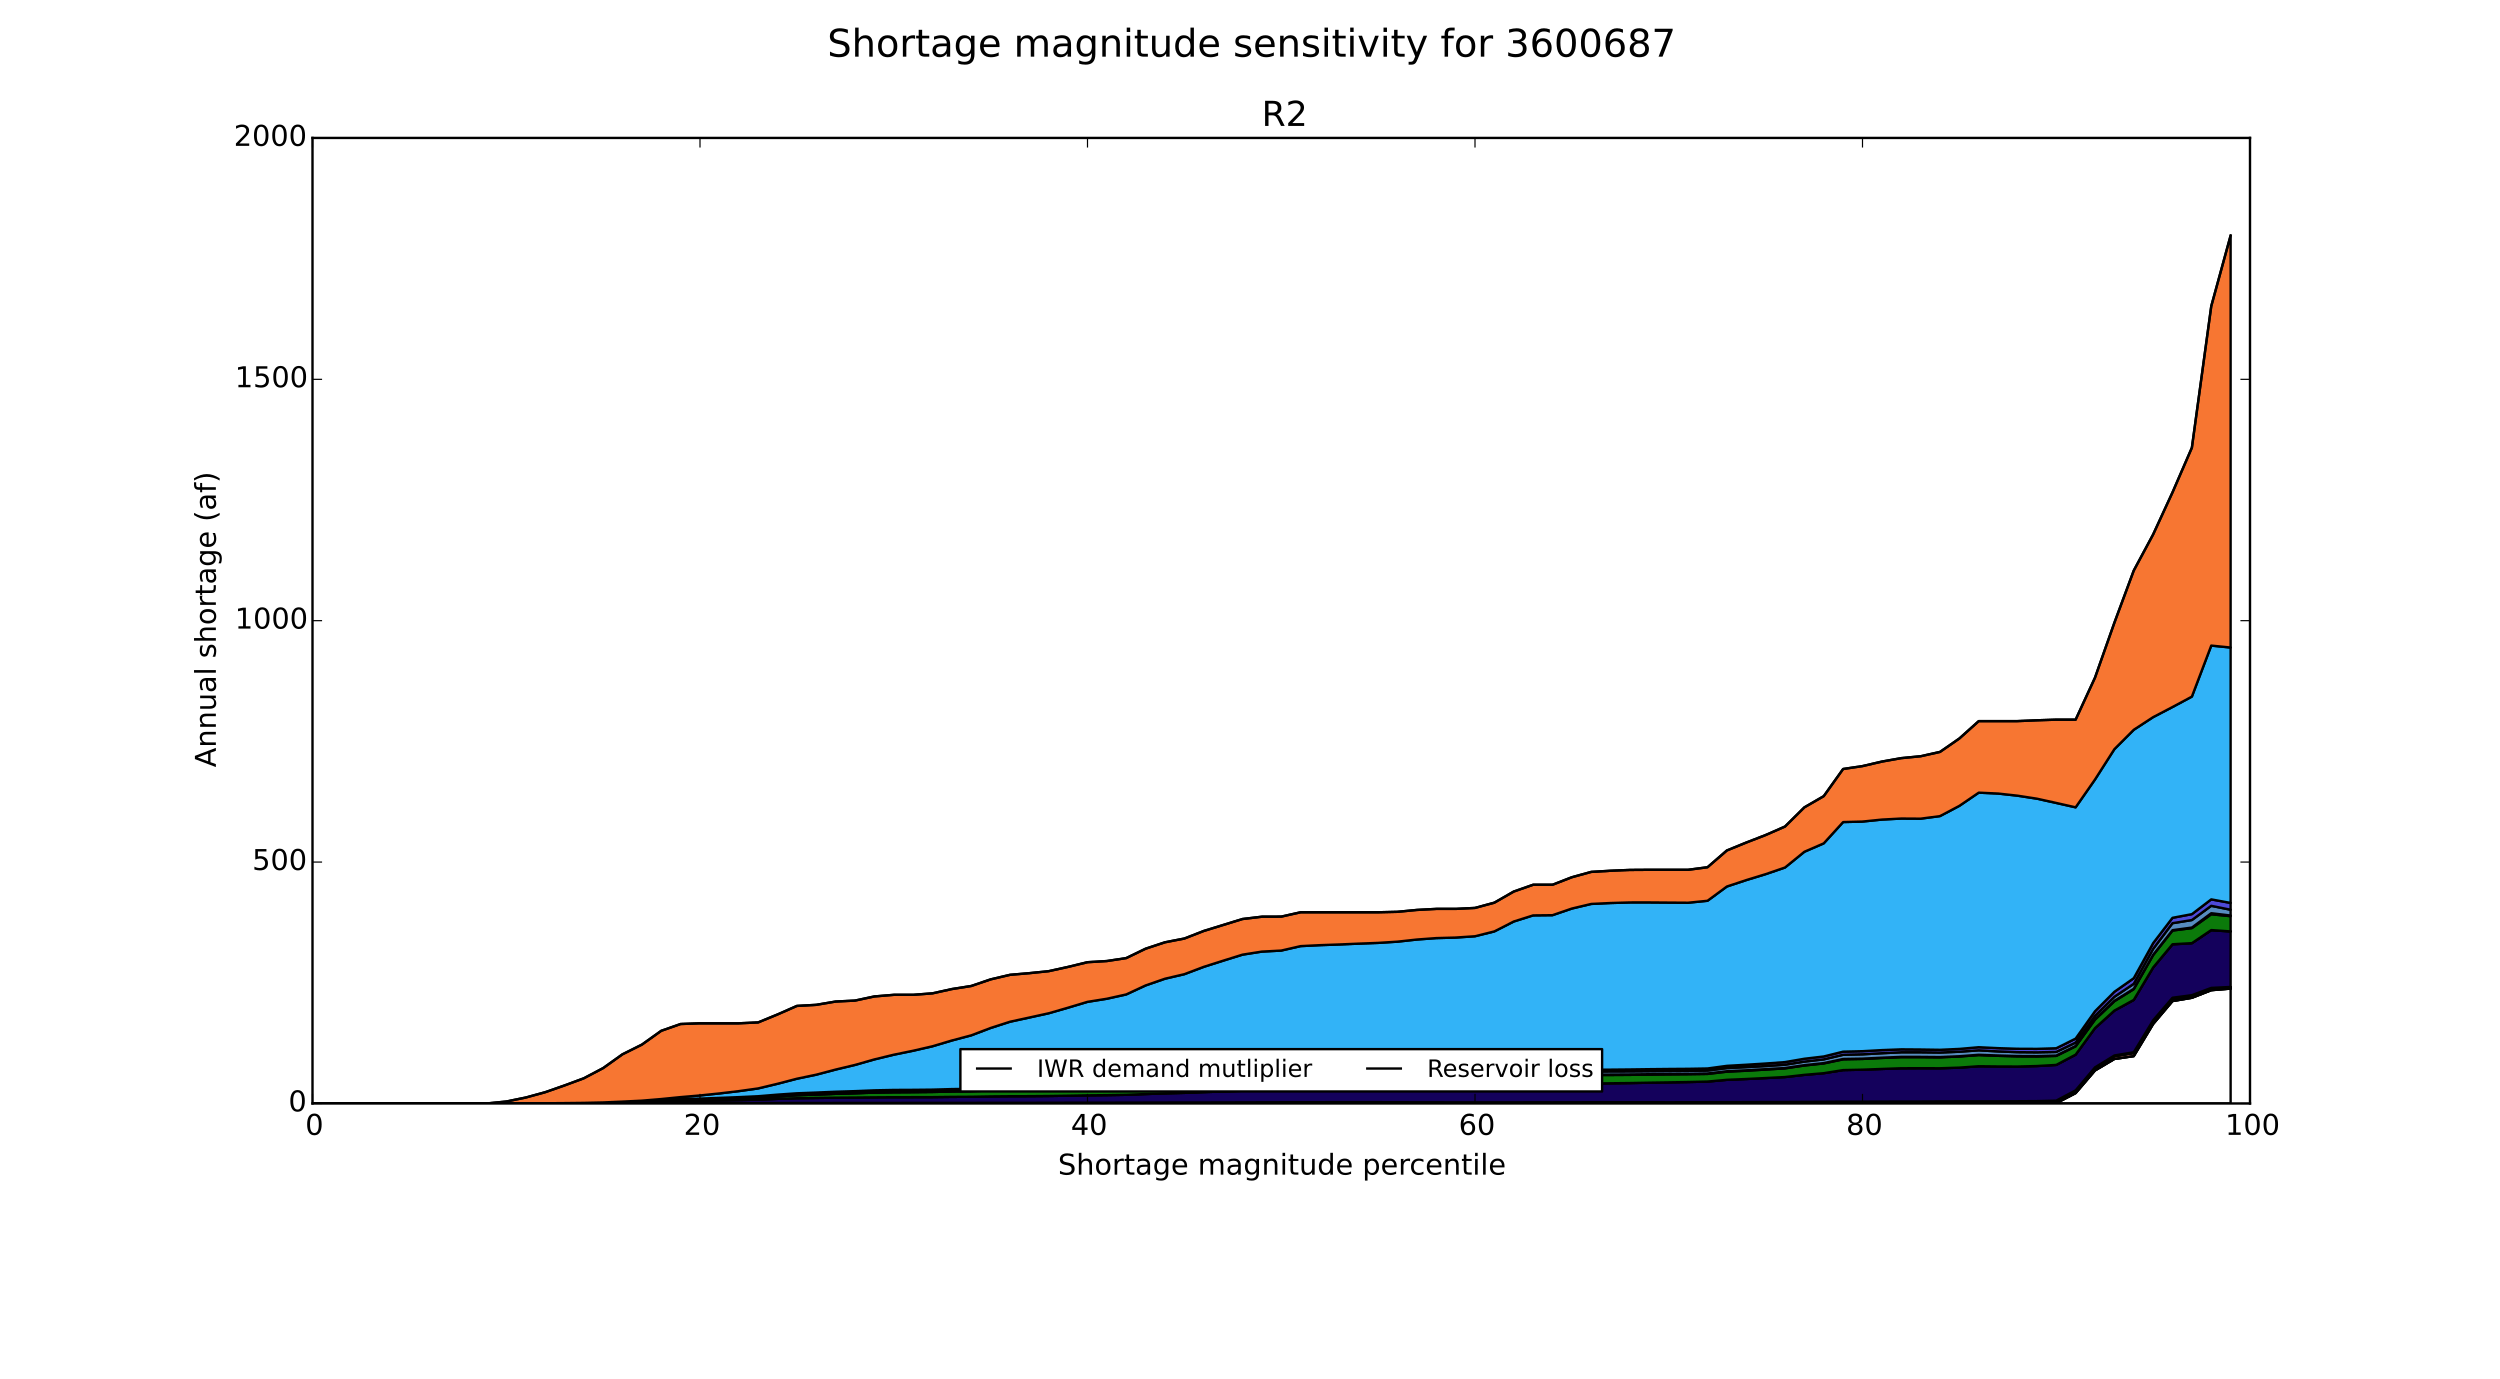 <?xml version="1.0" encoding="utf-8" standalone="no"?>
<!DOCTYPE svg PUBLIC "-//W3C//DTD SVG 1.1//EN"
  "http://www.w3.org/Graphics/SVG/1.1/DTD/svg11.dtd">
<!-- Created with matplotlib (http://matplotlib.org/) -->
<svg height="576pt" version="1.1" viewBox="0 0 1044 576" width="1044pt" xmlns="http://www.w3.org/2000/svg" xmlns:xlink="http://www.w3.org/1999/xlink">
 <defs>
  <style type="text/css">
*{stroke-linecap:butt;stroke-linejoin:round;}
  </style>
 </defs>
 <g id="figure_1">
  <g id="patch_1">
   <path d="
M0 576
L1044 576
L1044 0
L0 0
z
" style="fill:#ffffff;"/>
  </g>
  <g id="axes_1">
   <g id="patch_2">
    <path d="
M130.5 460.8
L939.6 460.8
L939.6 57.6
L130.5 57.6
z
" style="fill:#ffffff;"/>
   </g>
   <g id="PolyCollection_1">
    <defs>
     <path d="
M130.5 -115.2
L130.5 -115.2
L138.591 -115.2
L146.682 -115.2
L154.773 -115.2
L162.864 -115.2
L170.955 -115.2
L179.046 -115.2
L187.137 -115.2
L195.228 -115.2
L203.319 -115.2
L211.41 -115.2
L219.501 -115.2
L227.592 -115.2
L235.683 -115.2
L243.774 -115.2
L251.865 -115.2
L259.956 -115.2
L268.047 -115.2
L276.138 -115.2
L284.229 -115.2
L292.32 -115.2
L300.411 -115.2
L308.502 -115.2
L316.593 -115.2
L324.684 -115.2
L332.775 -115.2
L340.866 -115.2
L348.957 -115.2
L357.048 -115.2
L365.139 -115.2
L373.23 -115.2
L381.321 -115.2
L389.412 -115.2
L397.503 -115.2
L405.594 -115.2
L413.685 -115.2
L421.776 -115.2
L429.867 -115.2
L437.958 -115.2
L446.049 -115.2
L454.14 -115.2
L462.231 -115.2
L470.322 -115.2
L478.413 -115.2
L486.504 -115.2
L494.595 -115.2
L502.686 -115.2
L510.777 -115.2
L518.868 -115.2
L526.959 -115.2
L535.05 -115.2
L543.141 -115.2
L551.232 -115.2
L559.323 -115.2
L567.414 -115.2
L575.505 -115.2
L583.596 -115.2
L591.687 -115.2
L599.778 -115.2
L607.869 -115.2
L615.96 -115.2
L624.051 -115.2
L632.142 -115.2
L640.233 -115.2
L648.324 -115.2
L656.415 -115.2
L664.506 -115.2
L672.597 -115.2
L680.688 -115.2
L688.779 -115.2
L696.87 -115.2
L704.961 -115.2
L713.052 -115.2
L721.143 -115.2
L729.234 -115.2
L737.325 -115.2
L745.416 -115.2
L753.507 -115.2
L761.598 -115.2
L769.689 -115.2
L777.78 -115.2
L785.871 -115.2
L793.962 -115.2
L802.053 -115.2
L810.144 -115.2
L818.235 -115.2
L826.326 -115.2
L834.417 -115.2
L842.508 -115.2
L850.599 -115.2
L858.69 -115.2
L866.781 -115.2
L874.872 -115.2
L882.963 -115.2
L891.054 -115.2
L899.145 -115.2
L907.236 -115.2
L915.327 -115.2
L923.418 -115.2
L931.509 -115.2
L931.509 -163.165
L931.509 -163.165
L923.418 -162.503
L915.327 -159.326
L907.236 -157.955
L899.145 -148.383
L891.054 -134.965
L882.963 -133.788
L874.872 -128.981
L866.781 -119.53
L858.69 -115.321
L850.599 -115.2
L842.508 -115.2
L834.417 -115.2
L826.326 -115.2
L818.235 -115.2
L810.144 -115.2
L802.053 -115.2
L793.962 -115.2
L785.871 -115.2
L777.78 -115.2
L769.689 -115.2
L761.598 -115.2
L753.507 -115.2
L745.416 -115.2
L737.325 -115.2
L729.234 -115.2
L721.143 -115.2
L713.052 -115.2
L704.961 -115.2
L696.87 -115.2
L688.779 -115.2
L680.688 -115.2
L672.597 -115.2
L664.506 -115.2
L656.415 -115.2
L648.324 -115.2
L640.233 -115.2
L632.142 -115.2
L624.051 -115.2
L615.96 -115.2
L607.869 -115.2
L599.778 -115.2
L591.687 -115.2
L583.596 -115.2
L575.505 -115.2
L567.414 -115.2
L559.323 -115.2
L551.232 -115.2
L543.141 -115.2
L535.05 -115.2
L526.959 -115.2
L518.868 -115.2
L510.777 -115.2
L502.686 -115.2
L494.595 -115.2
L486.504 -115.2
L478.413 -115.2
L470.322 -115.2
L462.231 -115.2
L454.14 -115.2
L446.049 -115.2
L437.958 -115.2
L429.867 -115.2
L421.776 -115.2
L413.685 -115.2
L405.594 -115.2
L397.503 -115.2
L389.412 -115.2
L381.321 -115.2
L373.23 -115.2
L365.139 -115.2
L357.048 -115.2
L348.957 -115.2
L340.866 -115.2
L332.775 -115.2
L324.684 -115.2
L316.593 -115.2
L308.502 -115.2
L300.411 -115.2
L292.32 -115.2
L284.229 -115.2
L276.138 -115.2
L268.047 -115.2
L259.956 -115.2
L251.865 -115.2
L243.774 -115.2
L235.683 -115.2
L227.592 -115.2
L219.501 -115.2
L211.41 -115.2
L203.319 -115.2
L195.228 -115.2
L187.137 -115.2
L179.046 -115.2
L170.955 -115.2
L162.864 -115.2
L154.773 -115.2
L146.682 -115.2
L138.591 -115.2
L130.5 -115.2
z
" id="mec3bc7b86d" style="stroke:#000000;"/>
    </defs>
    <g clip-path="url(#p02f52e6665)">
     <use style="fill:#ffffff;stroke:#000000;" x="0.0" xlink:href="#mec3bc7b86d" y="576.0"/>
    </g>
   </g>
   <g id="PolyCollection_2">
    <defs>
     <path d="
M154.773 -115.2
L154.773 -115.2
L162.864 -115.2
L170.955 -115.2
L179.046 -115.2
L187.137 -115.2
L195.228 -115.2
L203.319 -115.2
L211.41 -115.2
L219.501 -115.2
L227.592 -115.2
L235.683 -115.2
L243.774 -115.2
L251.865 -115.2
L259.956 -115.2
L268.047 -115.2
L276.138 -115.2
L284.229 -115.2
L292.32 -115.2
L300.411 -115.2
L308.502 -115.2
L316.593 -115.2
L324.684 -115.2
L332.775 -115.2
L340.866 -115.2
L348.957 -115.2
L357.048 -115.2
L365.139 -115.2
L373.23 -115.2
L381.321 -115.2
L389.412 -115.2
L397.503 -115.2
L405.594 -115.2
L413.685 -115.2
L421.776 -115.2
L429.867 -115.2
L437.958 -115.2
L446.049 -115.2
L454.14 -115.2
L462.231 -115.2
L470.322 -115.2
L478.413 -115.2
L486.504 -115.2
L494.595 -115.2
L502.686 -115.2
L510.777 -115.2
L518.868 -115.2
L526.959 -115.2
L535.05 -115.2
L543.141 -115.2
L551.232 -115.2
L559.323 -115.2
L567.414 -115.2
L575.505 -115.2
L583.596 -115.2
L591.687 -115.2
L599.778 -115.2
L607.869 -115.2
L615.96 -115.2
L624.051 -115.2
L632.142 -115.2
L640.233 -115.2
L648.324 -115.2
L656.415 -115.2
L664.506 -115.2
L672.597 -115.2
L680.688 -115.2
L688.779 -115.2
L696.87 -115.2
L704.961 -115.2
L713.052 -115.2
L721.143 -115.2
L729.234 -115.2
L737.325 -115.2
L745.416 -115.2
L753.507 -115.2
L761.598 -115.2
L769.689 -115.2
L777.78 -115.2
L785.871 -115.2
L793.962 -115.2
L802.053 -115.2
L810.144 -115.2
L818.235 -115.2
L826.326 -115.2
L834.417 -115.2
L842.508 -115.2
L850.599 -115.2
L858.69 -115.321
L866.781 -119.53
L874.872 -128.981
L882.963 -133.788
L891.054 -134.965
L899.145 -148.383
L907.236 -157.955
L915.327 -159.326
L923.418 -162.503
L931.509 -163.165
L931.509 -163.425
L931.509 -163.425
L923.418 -163.064
L915.327 -160.044
L907.236 -158.981
L899.145 -149.609
L891.054 -136.299
L882.963 -134.949
L874.872 -129.993
L866.781 -120.377
L858.69 -116.055
L850.599 -115.849
L842.508 -115.797
L834.417 -115.744
L826.326 -115.722
L818.235 -115.706
L810.144 -115.694
L802.053 -115.668
L793.962 -115.656
L785.871 -115.644
L777.78 -115.631
L769.689 -115.629
L761.598 -115.583
L753.507 -115.553
L745.416 -115.525
L737.325 -115.517
L729.234 -115.504
L721.143 -115.494
L713.052 -115.488
L704.961 -115.482
L696.87 -115.474
L688.779 -115.468
L680.688 -115.454
L672.597 -115.442
L664.506 -115.428
L656.415 -115.406
L648.324 -115.383
L640.233 -115.371
L632.142 -115.361
L624.051 -115.353
L615.96 -115.347
L607.869 -115.343
L599.778 -115.347
L591.687 -115.353
L583.596 -115.361
L575.505 -115.363
L567.414 -115.365
L559.323 -115.363
L551.232 -115.367
L543.141 -115.365
L535.05 -115.361
L526.959 -115.355
L518.868 -115.347
L510.777 -115.335
L502.686 -115.327
L494.595 -115.321
L486.504 -115.319
L478.413 -115.311
L470.322 -115.307
L462.231 -115.301
L454.14 -115.295
L446.049 -115.285
L437.958 -115.275
L429.867 -115.269
L421.776 -115.262
L413.685 -115.258
L405.594 -115.254
L397.503 -115.252
L389.412 -115.25
L381.321 -115.246
L373.23 -115.244
L365.139 -115.242
L357.048 -115.242
L348.957 -115.238
L340.866 -115.234
L332.775 -115.236
L324.684 -115.23
L316.593 -115.226
L308.502 -115.224
L300.411 -115.222
L292.32 -115.212
L284.229 -115.208
L276.138 -115.206
L268.047 -115.202
L259.956 -115.2
L251.865 -115.2
L243.774 -115.2
L235.683 -115.2
L227.592 -115.2
L219.501 -115.2
L211.41 -115.2
L203.319 -115.2
L195.228 -115.2
L187.137 -115.2
L179.046 -115.2
L170.955 -115.2
L162.864 -115.2
L154.773 -115.2
z
" id="m8c95f509e8" style="stroke:#000000;"/>
    </defs>
    <g clip-path="url(#p02f52e6665)">
     <use style="fill:#f18670;stroke:#000000;" x="0.0" xlink:href="#m8c95f509e8" y="576.0"/>
    </g>
   </g>
   <g id="PolyCollection_3">
    <defs>
     <path d="
M154.773 -115.2
L154.773 -115.2
L162.864 -115.2
L170.955 -115.2
L179.046 -115.2
L187.137 -115.2
L195.228 -115.2
L203.319 -115.2
L211.41 -115.2
L219.501 -115.2
L227.592 -115.2
L235.683 -115.2
L243.774 -115.2
L251.865 -115.2
L259.956 -115.2
L268.047 -115.202
L276.138 -115.206
L284.229 -115.208
L292.32 -115.212
L300.411 -115.222
L308.502 -115.224
L316.593 -115.226
L324.684 -115.23
L332.775 -115.236
L340.866 -115.234
L348.957 -115.238
L357.048 -115.242
L365.139 -115.242
L373.23 -115.244
L381.321 -115.246
L389.412 -115.25
L397.503 -115.252
L405.594 -115.254
L413.685 -115.258
L421.776 -115.262
L429.867 -115.269
L437.958 -115.275
L446.049 -115.285
L454.14 -115.295
L462.231 -115.301
L470.322 -115.307
L478.413 -115.311
L486.504 -115.319
L494.595 -115.321
L502.686 -115.327
L510.777 -115.335
L518.868 -115.347
L526.959 -115.355
L535.05 -115.361
L543.141 -115.365
L551.232 -115.367
L559.323 -115.363
L567.414 -115.365
L575.505 -115.363
L583.596 -115.361
L591.687 -115.353
L599.778 -115.347
L607.869 -115.343
L615.96 -115.347
L624.051 -115.353
L632.142 -115.361
L640.233 -115.371
L648.324 -115.383
L656.415 -115.406
L664.506 -115.428
L672.597 -115.442
L680.688 -115.454
L688.779 -115.468
L696.87 -115.474
L704.961 -115.482
L713.052 -115.488
L721.143 -115.494
L729.234 -115.504
L737.325 -115.517
L745.416 -115.525
L753.507 -115.553
L761.598 -115.583
L769.689 -115.629
L777.78 -115.631
L785.871 -115.644
L793.962 -115.656
L802.053 -115.668
L810.144 -115.694
L818.235 -115.706
L826.326 -115.722
L834.417 -115.744
L842.508 -115.797
L850.599 -115.849
L858.69 -116.055
L866.781 -120.377
L874.872 -129.993
L882.963 -134.949
L891.054 -136.299
L899.145 -149.609
L907.236 -158.981
L915.327 -160.044
L923.418 -163.064
L931.509 -163.425
L931.509 -163.457
L931.509 -163.457
L923.418 -163.122
L915.327 -160.056
L907.236 -159.008
L899.145 -149.639
L891.054 -136.328
L882.963 -134.999
L874.872 -130.042
L866.781 -120.444
L858.69 -116.135
L850.599 -115.934
L842.508 -115.879
L834.417 -115.831
L826.326 -115.817
L818.235 -115.809
L810.144 -115.797
L802.053 -115.769
L793.962 -115.766
L785.871 -115.738
L777.78 -115.718
L769.689 -115.716
L761.598 -115.67
L753.507 -115.637
L745.416 -115.605
L737.325 -115.595
L729.234 -115.583
L721.143 -115.571
L713.052 -115.561
L704.961 -115.565
L696.87 -115.561
L688.779 -115.565
L680.688 -115.565
L672.597 -115.565
L664.506 -115.561
L656.415 -115.541
L648.324 -115.523
L640.233 -115.527
L632.142 -115.521
L624.051 -115.508
L615.96 -115.508
L607.869 -115.51
L599.778 -115.521
L591.687 -115.531
L583.596 -115.547
L575.505 -115.555
L567.414 -115.557
L559.323 -115.547
L551.232 -115.543
L543.141 -115.539
L535.05 -115.529
L526.959 -115.514
L518.868 -115.508
L510.777 -115.49
L502.686 -115.478
L494.595 -115.462
L486.504 -115.452
L478.413 -115.436
L470.322 -115.422
L462.231 -115.412
L454.14 -115.408
L446.049 -115.398
L437.958 -115.383
L429.867 -115.367
L421.776 -115.353
L413.685 -115.347
L405.594 -115.337
L397.503 -115.331
L389.412 -115.327
L381.321 -115.319
L373.23 -115.315
L365.139 -115.305
L357.048 -115.291
L348.957 -115.285
L340.866 -115.265
L332.775 -115.267
L324.684 -115.252
L316.593 -115.242
L308.502 -115.232
L300.411 -115.228
L292.32 -115.214
L284.229 -115.21
L276.138 -115.21
L268.047 -115.204
L259.956 -115.2
L251.865 -115.2
L243.774 -115.2
L235.683 -115.2
L227.592 -115.2
L219.501 -115.2
L211.41 -115.2
L203.319 -115.2
L195.228 -115.2
L187.137 -115.2
L179.046 -115.2
L170.955 -115.2
L162.864 -115.2
L154.773 -115.2
z
" id="m7f34cec455" style="stroke:#000000;"/>
    </defs>
    <g clip-path="url(#p02f52e6665)">
     <use style="fill:#e24d3f;stroke:#000000;" x="0.0" xlink:href="#m7f34cec455" y="576.0"/>
    </g>
   </g>
   <g id="PolyCollection_4">
    <defs>
     <path d="
M154.773 -115.2
L154.773 -115.2
L162.864 -115.2
L170.955 -115.2
L179.046 -115.2
L187.137 -115.2
L195.228 -115.2
L203.319 -115.2
L211.41 -115.2
L219.501 -115.2
L227.592 -115.2
L235.683 -115.2
L243.774 -115.2
L251.865 -115.2
L259.956 -115.2
L268.047 -115.204
L276.138 -115.21
L284.229 -115.21
L292.32 -115.214
L300.411 -115.228
L308.502 -115.232
L316.593 -115.242
L324.684 -115.252
L332.775 -115.267
L340.866 -115.265
L348.957 -115.285
L357.048 -115.291
L365.139 -115.305
L373.23 -115.315
L381.321 -115.319
L389.412 -115.327
L397.503 -115.331
L405.594 -115.337
L413.685 -115.347
L421.776 -115.353
L429.867 -115.367
L437.958 -115.383
L446.049 -115.398
L454.14 -115.408
L462.231 -115.412
L470.322 -115.422
L478.413 -115.436
L486.504 -115.452
L494.595 -115.462
L502.686 -115.478
L510.777 -115.49
L518.868 -115.508
L526.959 -115.514
L535.05 -115.529
L543.141 -115.539
L551.232 -115.543
L559.323 -115.547
L567.414 -115.557
L575.505 -115.555
L583.596 -115.547
L591.687 -115.531
L599.778 -115.521
L607.869 -115.51
L615.96 -115.508
L624.051 -115.508
L632.142 -115.521
L640.233 -115.527
L648.324 -115.523
L656.415 -115.541
L664.506 -115.561
L672.597 -115.565
L680.688 -115.565
L688.779 -115.565
L696.87 -115.561
L704.961 -115.565
L713.052 -115.561
L721.143 -115.571
L729.234 -115.583
L737.325 -115.595
L745.416 -115.605
L753.507 -115.637
L761.598 -115.67
L769.689 -115.716
L777.78 -115.718
L785.871 -115.738
L793.962 -115.766
L802.053 -115.769
L810.144 -115.797
L818.235 -115.809
L826.326 -115.817
L834.417 -115.831
L842.508 -115.879
L850.599 -115.934
L858.69 -116.135
L866.781 -120.444
L874.872 -130.042
L882.963 -134.999
L891.054 -136.328
L899.145 -149.639
L907.236 -159.008
L915.327 -160.056
L923.418 -163.122
L931.509 -163.457
L931.509 -163.459
L931.509 -163.459
L923.418 -163.124
L915.327 -160.06
L907.236 -159.014
L899.145 -149.645
L891.054 -136.332
L882.963 -135.001
L874.872 -130.042
L866.781 -120.444
L858.69 -116.137
L850.599 -115.936
L842.508 -115.881
L834.417 -115.837
L826.326 -115.827
L818.235 -115.821
L810.144 -115.807
L802.053 -115.777
L793.962 -115.775
L785.871 -115.748
L777.78 -115.73
L769.689 -115.732
L761.598 -115.68
L753.507 -115.646
L745.416 -115.613
L737.325 -115.601
L729.234 -115.593
L721.143 -115.579
L713.052 -115.567
L704.961 -115.569
L696.87 -115.563
L688.779 -115.567
L680.688 -115.567
L672.597 -115.567
L664.506 -115.563
L656.415 -115.543
L648.324 -115.525
L640.233 -115.529
L632.142 -115.523
L624.051 -115.51
L615.96 -115.51
L607.869 -115.512
L599.778 -115.523
L591.687 -115.533
L583.596 -115.549
L575.505 -115.557
L567.414 -115.559
L559.323 -115.549
L551.232 -115.545
L543.141 -115.541
L535.05 -115.533
L526.959 -115.519
L518.868 -115.51
L510.777 -115.492
L502.686 -115.48
L494.595 -115.466
L486.504 -115.458
L478.413 -115.442
L470.322 -115.428
L462.231 -115.418
L454.14 -115.414
L446.049 -115.406
L437.958 -115.392
L429.867 -115.377
L421.776 -115.363
L413.685 -115.355
L405.594 -115.343
L397.503 -115.337
L389.412 -115.331
L381.321 -115.323
L373.23 -115.319
L365.139 -115.309
L357.048 -115.293
L348.957 -115.287
L340.866 -115.265
L332.775 -115.267
L324.684 -115.254
L316.593 -115.244
L308.502 -115.236
L300.411 -115.234
L292.32 -115.228
L284.229 -115.23
L276.138 -115.23
L268.047 -115.226
L259.956 -115.22
L251.865 -115.216
L243.774 -115.216
L235.683 -115.216
L227.592 -115.212
L219.501 -115.206
L211.41 -115.202
L203.319 -115.2
L195.228 -115.2
L187.137 -115.2
L179.046 -115.2
L170.955 -115.2
L162.864 -115.2
L154.773 -115.2
z
" id="mebceb5f6fe" style="stroke:#000000;"/>
    </defs>
    <g clip-path="url(#p02f52e6665)">
     <use style="fill:#cf233e;stroke:#000000;" x="0.0" xlink:href="#mebceb5f6fe" y="576.0"/>
    </g>
   </g>
   <g id="PolyCollection_5">
    <defs>
     <path d="
M154.773 -115.2
L154.773 -115.2
L162.864 -115.2
L170.955 -115.2
L179.046 -115.2
L187.137 -115.2
L195.228 -115.2
L203.319 -115.2
L211.41 -115.202
L219.501 -115.206
L227.592 -115.212
L235.683 -115.216
L243.774 -115.216
L251.865 -115.216
L259.956 -115.22
L268.047 -115.226
L276.138 -115.23
L284.229 -115.23
L292.32 -115.228
L300.411 -115.234
L308.502 -115.236
L316.593 -115.244
L324.684 -115.254
L332.775 -115.267
L340.866 -115.265
L348.957 -115.287
L357.048 -115.293
L365.139 -115.309
L373.23 -115.319
L381.321 -115.323
L389.412 -115.331
L397.503 -115.337
L405.594 -115.343
L413.685 -115.355
L421.776 -115.363
L429.867 -115.377
L437.958 -115.392
L446.049 -115.406
L454.14 -115.414
L462.231 -115.418
L470.322 -115.428
L478.413 -115.442
L486.504 -115.458
L494.595 -115.466
L502.686 -115.48
L510.777 -115.492
L518.868 -115.51
L526.959 -115.519
L535.05 -115.533
L543.141 -115.541
L551.232 -115.545
L559.323 -115.549
L567.414 -115.559
L575.505 -115.557
L583.596 -115.549
L591.687 -115.533
L599.778 -115.523
L607.869 -115.512
L615.96 -115.51
L624.051 -115.51
L632.142 -115.523
L640.233 -115.529
L648.324 -115.525
L656.415 -115.543
L664.506 -115.563
L672.597 -115.567
L680.688 -115.567
L688.779 -115.567
L696.87 -115.563
L704.961 -115.569
L713.052 -115.567
L721.143 -115.579
L729.234 -115.593
L737.325 -115.601
L745.416 -115.613
L753.507 -115.646
L761.598 -115.68
L769.689 -115.732
L777.78 -115.73
L785.871 -115.748
L793.962 -115.775
L802.053 -115.777
L810.144 -115.807
L818.235 -115.821
L826.326 -115.827
L834.417 -115.837
L842.508 -115.881
L850.599 -115.936
L858.69 -116.137
L866.781 -120.444
L874.872 -130.042
L882.963 -135.001
L891.054 -136.332
L899.145 -149.645
L907.236 -159.014
L915.327 -160.06
L923.418 -163.124
L931.509 -163.459
L931.509 -163.511
L931.509 -163.511
L923.418 -163.132
L915.327 -160.086
L907.236 -159.074
L899.145 -149.708
L891.054 -136.368
L882.963 -135.039
L874.872 -130.084
L866.781 -120.486
L858.69 -116.184
L850.599 -115.986
L842.508 -115.944
L834.417 -115.918
L826.326 -115.916
L818.235 -115.906
L810.144 -115.898
L802.053 -115.875
L793.962 -115.869
L785.871 -115.843
L777.78 -115.821
L769.689 -115.827
L761.598 -115.769
L753.507 -115.732
L745.416 -115.688
L737.325 -115.672
L729.234 -115.65
L721.143 -115.629
L713.052 -115.609
L704.961 -115.613
L696.87 -115.607
L688.779 -115.617
L680.688 -115.621
L672.597 -115.621
L664.506 -115.617
L656.415 -115.595
L648.324 -115.581
L640.233 -115.585
L632.142 -115.577
L624.051 -115.565
L615.96 -115.565
L607.869 -115.571
L599.778 -115.587
L591.687 -115.599
L583.596 -115.619
L575.505 -115.635
L567.414 -115.642
L559.323 -115.639
L551.232 -115.639
L543.141 -115.633
L535.05 -115.623
L526.959 -115.605
L518.868 -115.595
L510.777 -115.573
L502.686 -115.569
L494.595 -115.557
L486.504 -115.549
L478.413 -115.529
L470.322 -115.506
L462.231 -115.496
L454.14 -115.492
L446.049 -115.484
L437.958 -115.466
L429.867 -115.452
L421.776 -115.44
L413.685 -115.436
L405.594 -115.428
L397.503 -115.426
L389.412 -115.414
L381.321 -115.406
L373.23 -115.406
L365.139 -115.398
L357.048 -115.385
L348.957 -115.39
L340.866 -115.375
L332.775 -115.365
L324.684 -115.351
L316.593 -115.327
L308.502 -115.315
L300.411 -115.309
L292.32 -115.289
L284.229 -115.269
L276.138 -115.25
L268.047 -115.236
L259.956 -115.226
L251.865 -115.218
L243.774 -115.216
L235.683 -115.216
L227.592 -115.212
L219.501 -115.206
L211.41 -115.202
L203.319 -115.2
L195.228 -115.2
L187.137 -115.2
L179.046 -115.2
L170.955 -115.2
L162.864 -115.2
L154.773 -115.2
z
" id="me24a80ce4a" style="stroke:#000000;"/>
    </defs>
    <g clip-path="url(#p02f52e6665)">
     <use style="fill:#681e33;stroke:#000000;" x="0.0" xlink:href="#me24a80ce4a" y="576.0"/>
    </g>
   </g>
   <g id="PolyCollection_6">
    <defs>
     <path d="
M154.773 -115.2
L154.773 -115.2
L162.864 -115.2
L170.955 -115.2
L179.046 -115.2
L187.137 -115.2
L195.228 -115.2
L203.319 -115.2
L211.41 -115.202
L219.501 -115.206
L227.592 -115.212
L235.683 -115.216
L243.774 -115.216
L251.865 -115.218
L259.956 -115.226
L268.047 -115.236
L276.138 -115.25
L284.229 -115.269
L292.32 -115.289
L300.411 -115.309
L308.502 -115.315
L316.593 -115.327
L324.684 -115.351
L332.775 -115.365
L340.866 -115.375
L348.957 -115.39
L357.048 -115.385
L365.139 -115.398
L373.23 -115.406
L381.321 -115.406
L389.412 -115.414
L397.503 -115.426
L405.594 -115.428
L413.685 -115.436
L421.776 -115.44
L429.867 -115.452
L437.958 -115.466
L446.049 -115.484
L454.14 -115.492
L462.231 -115.496
L470.322 -115.506
L478.413 -115.529
L486.504 -115.549
L494.595 -115.557
L502.686 -115.569
L510.777 -115.573
L518.868 -115.595
L526.959 -115.605
L535.05 -115.623
L543.141 -115.633
L551.232 -115.639
L559.323 -115.639
L567.414 -115.642
L575.505 -115.635
L583.596 -115.619
L591.687 -115.599
L599.778 -115.587
L607.869 -115.571
L615.96 -115.565
L624.051 -115.565
L632.142 -115.577
L640.233 -115.585
L648.324 -115.581
L656.415 -115.595
L664.506 -115.617
L672.597 -115.621
L680.688 -115.621
L688.779 -115.617
L696.87 -115.607
L704.961 -115.613
L713.052 -115.609
L721.143 -115.629
L729.234 -115.65
L737.325 -115.672
L745.416 -115.688
L753.507 -115.732
L761.598 -115.769
L769.689 -115.827
L777.78 -115.821
L785.871 -115.843
L793.962 -115.869
L802.053 -115.875
L810.144 -115.898
L818.235 -115.906
L826.326 -115.916
L834.417 -115.918
L842.508 -115.944
L850.599 -115.986
L858.69 -116.184
L866.781 -120.486
L874.872 -130.084
L882.963 -135.039
L891.054 -136.368
L899.145 -149.708
L907.236 -159.074
L915.327 -160.086
L923.418 -163.132
L931.509 -163.511
L931.509 -163.622
L931.509 -163.622
L923.418 -163.189
L915.327 -160.143
L907.236 -159.108
L899.145 -149.738
L891.054 -136.384
L882.963 -135.048
L874.872 -130.088
L866.781 -120.49
L858.69 -116.19
L850.599 -115.996
L842.508 -115.956
L834.417 -115.932
L826.326 -115.934
L818.235 -115.926
L810.144 -115.912
L802.053 -115.885
L793.962 -115.877
L785.871 -115.847
L777.78 -115.825
L769.689 -115.831
L761.598 -115.771
L753.507 -115.734
L745.416 -115.69
L737.325 -115.672
L729.234 -115.65
L721.143 -115.629
L713.052 -115.609
L704.961 -115.613
L696.87 -115.609
L688.779 -115.619
L680.688 -115.623
L672.597 -115.623
L664.506 -115.619
L656.415 -115.597
L648.324 -115.581
L640.233 -115.585
L632.142 -115.577
L624.051 -115.565
L615.96 -115.565
L607.869 -115.571
L599.778 -115.587
L591.687 -115.599
L583.596 -115.619
L575.505 -115.635
L567.414 -115.642
L559.323 -115.639
L551.232 -115.639
L543.141 -115.633
L535.05 -115.623
L526.959 -115.605
L518.868 -115.595
L510.777 -115.573
L502.686 -115.569
L494.595 -115.557
L486.504 -115.549
L478.413 -115.529
L470.322 -115.506
L462.231 -115.496
L454.14 -115.494
L446.049 -115.486
L437.958 -115.468
L429.867 -115.454
L421.776 -115.442
L413.685 -115.44
L405.594 -115.43
L397.503 -115.428
L389.412 -115.416
L381.321 -115.408
L373.23 -115.406
L365.139 -115.398
L357.048 -115.385
L348.957 -115.39
L340.866 -115.375
L332.775 -115.365
L324.684 -115.353
L316.593 -115.327
L308.502 -115.317
L300.411 -115.311
L292.32 -115.293
L284.229 -115.271
L276.138 -115.25
L268.047 -115.236
L259.956 -115.228
L251.865 -115.222
L243.774 -115.218
L235.683 -115.218
L227.592 -115.214
L219.501 -115.208
L211.41 -115.202
L203.319 -115.2
L195.228 -115.2
L187.137 -115.2
L179.046 -115.2
L170.955 -115.2
L162.864 -115.2
L154.773 -115.2
z
" id="md1a2effcc0" style="stroke:#000000;"/>
    </defs>
    <g clip-path="url(#p02f52e6665)">
     <use style="fill:#676572;stroke:#000000;" x="0.0" xlink:href="#md1a2effcc0" y="576.0"/>
    </g>
   </g>
   <g id="PolyCollection_7">
    <defs>
     <path d="
M154.773 -115.2
L154.773 -115.2
L162.864 -115.2
L170.955 -115.2
L179.046 -115.2
L187.137 -115.2
L195.228 -115.2
L203.319 -115.2
L211.41 -115.202
L219.501 -115.208
L227.592 -115.214
L235.683 -115.218
L243.774 -115.218
L251.865 -115.222
L259.956 -115.228
L268.047 -115.236
L276.138 -115.25
L284.229 -115.271
L292.32 -115.293
L300.411 -115.311
L308.502 -115.317
L316.593 -115.327
L324.684 -115.353
L332.775 -115.365
L340.866 -115.375
L348.957 -115.39
L357.048 -115.385
L365.139 -115.398
L373.23 -115.406
L381.321 -115.408
L389.412 -115.416
L397.503 -115.428
L405.594 -115.43
L413.685 -115.44
L421.776 -115.442
L429.867 -115.454
L437.958 -115.468
L446.049 -115.486
L454.14 -115.494
L462.231 -115.496
L470.322 -115.506
L478.413 -115.529
L486.504 -115.549
L494.595 -115.557
L502.686 -115.569
L510.777 -115.573
L518.868 -115.595
L526.959 -115.605
L535.05 -115.623
L543.141 -115.633
L551.232 -115.639
L559.323 -115.639
L567.414 -115.642
L575.505 -115.635
L583.596 -115.619
L591.687 -115.599
L599.778 -115.587
L607.869 -115.571
L615.96 -115.565
L624.051 -115.565
L632.142 -115.577
L640.233 -115.585
L648.324 -115.581
L656.415 -115.597
L664.506 -115.619
L672.597 -115.623
L680.688 -115.623
L688.779 -115.619
L696.87 -115.609
L704.961 -115.613
L713.052 -115.609
L721.143 -115.629
L729.234 -115.65
L737.325 -115.672
L745.416 -115.69
L753.507 -115.734
L761.598 -115.771
L769.689 -115.831
L777.78 -115.825
L785.871 -115.847
L793.962 -115.877
L802.053 -115.885
L810.144 -115.912
L818.235 -115.926
L826.326 -115.934
L834.417 -115.932
L842.508 -115.956
L850.599 -115.996
L858.69 -116.19
L866.781 -120.49
L874.872 -130.088
L882.963 -135.048
L891.054 -136.384
L899.145 -149.738
L907.236 -159.108
L915.327 -160.143
L923.418 -163.189
L931.509 -163.622
L931.509 -163.804
L931.509 -163.804
L923.418 -163.324
L915.327 -160.318
L907.236 -159.278
L899.145 -149.897
L891.054 -136.56
L882.963 -135.197
L874.872 -130.239
L866.781 -120.647
L858.69 -116.349
L850.599 -116.154
L842.508 -116.103
L834.417 -116.073
L826.326 -116.067
L818.235 -116.047
L810.144 -116.018
L802.053 -115.972
L793.962 -115.96
L785.871 -115.934
L777.78 -115.916
L769.689 -115.924
L761.598 -115.865
L753.507 -115.833
L745.416 -115.781
L737.325 -115.775
L729.234 -115.74
L721.143 -115.718
L713.052 -115.7
L704.961 -115.698
L696.87 -115.692
L688.779 -115.702
L680.688 -115.702
L672.597 -115.704
L664.506 -115.7
L656.415 -115.678
L648.324 -115.66
L640.233 -115.664
L632.142 -115.654
L624.051 -115.642
L615.96 -115.642
L607.869 -115.648
L599.778 -115.664
L591.687 -115.676
L583.596 -115.698
L575.505 -115.718
L567.414 -115.724
L559.323 -115.72
L551.232 -115.72
L543.141 -115.71
L535.05 -115.696
L526.959 -115.67
L518.868 -115.652
L510.777 -115.621
L502.686 -115.611
L494.595 -115.597
L486.504 -115.585
L478.413 -115.561
L470.322 -115.537
L462.231 -115.525
L454.14 -115.521
L446.049 -115.506
L437.958 -115.484
L429.867 -115.468
L421.776 -115.454
L413.685 -115.45
L405.594 -115.438
L397.503 -115.436
L389.412 -115.422
L381.321 -115.412
L373.23 -115.408
L365.139 -115.4
L357.048 -115.387
L348.957 -115.392
L340.866 -115.377
L332.775 -115.365
L324.684 -115.353
L316.593 -115.327
L308.502 -115.317
L300.411 -115.311
L292.32 -115.295
L284.229 -115.273
L276.138 -115.252
L268.047 -115.238
L259.956 -115.23
L251.865 -115.222
L243.774 -115.218
L235.683 -115.218
L227.592 -115.214
L219.501 -115.208
L211.41 -115.202
L203.319 -115.2
L195.228 -115.2
L187.137 -115.2
L179.046 -115.2
L170.955 -115.2
L162.864 -115.2
L154.773 -115.2
z
" id="m6c119ef882" style="stroke:#000000;"/>
    </defs>
    <g clip-path="url(#p02f52e6665)">
     <use style="fill:#f3be22;stroke:#000000;" x="0.0" xlink:href="#m6c119ef882" y="576.0"/>
    </g>
   </g>
   <g id="PolyCollection_8">
    <defs>
     <path d="
M154.773 -115.2
L154.773 -115.2
L162.864 -115.2
L170.955 -115.2
L179.046 -115.2
L187.137 -115.2
L195.228 -115.2
L203.319 -115.2
L211.41 -115.202
L219.501 -115.208
L227.592 -115.214
L235.683 -115.218
L243.774 -115.218
L251.865 -115.222
L259.956 -115.23
L268.047 -115.238
L276.138 -115.252
L284.229 -115.273
L292.32 -115.295
L300.411 -115.311
L308.502 -115.317
L316.593 -115.327
L324.684 -115.353
L332.775 -115.365
L340.866 -115.377
L348.957 -115.392
L357.048 -115.387
L365.139 -115.4
L373.23 -115.408
L381.321 -115.412
L389.412 -115.422
L397.503 -115.436
L405.594 -115.438
L413.685 -115.45
L421.776 -115.454
L429.867 -115.468
L437.958 -115.484
L446.049 -115.506
L454.14 -115.521
L462.231 -115.525
L470.322 -115.537
L478.413 -115.561
L486.504 -115.585
L494.595 -115.597
L502.686 -115.611
L510.777 -115.621
L518.868 -115.652
L526.959 -115.67
L535.05 -115.696
L543.141 -115.71
L551.232 -115.72
L559.323 -115.72
L567.414 -115.724
L575.505 -115.718
L583.596 -115.698
L591.687 -115.676
L599.778 -115.664
L607.869 -115.648
L615.96 -115.642
L624.051 -115.642
L632.142 -115.654
L640.233 -115.664
L648.324 -115.66
L656.415 -115.678
L664.506 -115.7
L672.597 -115.704
L680.688 -115.702
L688.779 -115.702
L696.87 -115.692
L704.961 -115.698
L713.052 -115.7
L721.143 -115.718
L729.234 -115.74
L737.325 -115.775
L745.416 -115.781
L753.507 -115.833
L761.598 -115.865
L769.689 -115.924
L777.78 -115.916
L785.871 -115.934
L793.962 -115.96
L802.053 -115.972
L810.144 -116.018
L818.235 -116.047
L826.326 -116.067
L834.417 -116.073
L842.508 -116.103
L850.599 -116.154
L858.69 -116.349
L866.781 -120.647
L874.872 -130.239
L882.963 -135.197
L891.054 -136.56
L899.145 -149.897
L907.236 -159.278
L915.327 -160.318
L923.418 -163.324
L931.509 -163.804
L931.509 -163.858
L931.509 -163.858
L923.418 -163.455
L915.327 -160.425
L907.236 -159.352
L899.145 -149.948
L891.054 -136.602
L882.963 -135.235
L874.872 -130.276
L866.781 -120.675
L858.69 -116.381
L850.599 -116.18
L842.508 -116.125
L834.417 -116.093
L826.326 -116.091
L818.235 -116.075
L810.144 -116.055
L802.053 -116.01
L793.962 -116.002
L785.871 -115.976
L777.78 -115.948
L769.689 -115.956
L761.598 -115.894
L753.507 -115.857
L745.416 -115.809
L737.325 -115.801
L729.234 -115.769
L721.143 -115.744
L713.052 -115.72
L704.961 -115.714
L696.87 -115.706
L688.779 -115.718
L680.688 -115.718
L672.597 -115.72
L664.506 -115.718
L656.415 -115.696
L648.324 -115.68
L640.233 -115.686
L632.142 -115.674
L624.051 -115.662
L615.96 -115.662
L607.869 -115.67
L599.778 -115.688
L591.687 -115.698
L583.596 -115.72
L575.505 -115.74
L567.414 -115.746
L559.323 -115.738
L551.232 -115.734
L543.141 -115.724
L535.05 -115.71
L526.959 -115.686
L518.868 -115.666
L510.777 -115.631
L502.686 -115.621
L494.595 -115.607
L486.504 -115.595
L478.413 -115.571
L470.322 -115.547
L462.231 -115.535
L454.14 -115.531
L446.049 -115.517
L437.958 -115.494
L429.867 -115.48
L421.776 -115.47
L413.685 -115.466
L405.594 -115.454
L397.503 -115.454
L389.412 -115.442
L381.321 -115.432
L373.23 -115.428
L365.139 -115.418
L357.048 -115.404
L348.957 -115.404
L340.866 -115.39
L332.775 -115.377
L324.684 -115.367
L316.593 -115.341
L308.502 -115.327
L300.411 -115.315
L292.32 -115.297
L284.229 -115.275
L276.138 -115.254
L268.047 -115.238
L259.956 -115.23
L251.865 -115.222
L243.774 -115.218
L235.683 -115.218
L227.592 -115.214
L219.501 -115.208
L211.41 -115.202
L203.319 -115.2
L195.228 -115.2
L187.137 -115.2
L179.046 -115.2
L170.955 -115.2
L162.864 -115.2
L154.773 -115.2
z
" id="m63a5d8a766" style="stroke:#000000;"/>
    </defs>
    <g clip-path="url(#p02f52e6665)">
     <use style="fill:#59deba;stroke:#000000;" x="0.0" xlink:href="#m63a5d8a766" y="576.0"/>
    </g>
   </g>
   <g id="PolyCollection_9">
    <defs>
     <path d="
M154.773 -115.2
L154.773 -115.2
L162.864 -115.2
L170.955 -115.2
L179.046 -115.2
L187.137 -115.2
L195.228 -115.2
L203.319 -115.2
L211.41 -115.202
L219.501 -115.208
L227.592 -115.214
L235.683 -115.218
L243.774 -115.218
L251.865 -115.222
L259.956 -115.23
L268.047 -115.238
L276.138 -115.254
L284.229 -115.275
L292.32 -115.297
L300.411 -115.315
L308.502 -115.327
L316.593 -115.341
L324.684 -115.367
L332.775 -115.377
L340.866 -115.39
L348.957 -115.404
L357.048 -115.404
L365.139 -115.418
L373.23 -115.428
L381.321 -115.432
L389.412 -115.442
L397.503 -115.454
L405.594 -115.454
L413.685 -115.466
L421.776 -115.47
L429.867 -115.48
L437.958 -115.494
L446.049 -115.517
L454.14 -115.531
L462.231 -115.535
L470.322 -115.547
L478.413 -115.571
L486.504 -115.595
L494.595 -115.607
L502.686 -115.621
L510.777 -115.631
L518.868 -115.666
L526.959 -115.686
L535.05 -115.71
L543.141 -115.724
L551.232 -115.734
L559.323 -115.738
L567.414 -115.746
L575.505 -115.74
L583.596 -115.72
L591.687 -115.698
L599.778 -115.688
L607.869 -115.67
L615.96 -115.662
L624.051 -115.662
L632.142 -115.674
L640.233 -115.686
L648.324 -115.68
L656.415 -115.696
L664.506 -115.718
L672.597 -115.72
L680.688 -115.718
L688.779 -115.718
L696.87 -115.706
L704.961 -115.714
L713.052 -115.72
L721.143 -115.744
L729.234 -115.769
L737.325 -115.801
L745.416 -115.809
L753.507 -115.857
L761.598 -115.894
L769.689 -115.956
L777.78 -115.948
L785.871 -115.976
L793.962 -116.002
L802.053 -116.01
L810.144 -116.055
L818.235 -116.075
L826.326 -116.091
L834.417 -116.093
L842.508 -116.125
L850.599 -116.18
L858.69 -116.381
L866.781 -120.675
L874.872 -130.276
L882.963 -135.235
L891.054 -136.602
L899.145 -149.948
L907.236 -159.352
L915.327 -160.425
L923.418 -163.455
L931.509 -163.858
L931.509 -187.024
L931.509 -187.024
L923.418 -187.544
L915.327 -182.099
L907.236 -181.645
L899.145 -171.938
L891.054 -158.429
L882.963 -153.976
L874.872 -146.658
L866.781 -135.576
L858.69 -131.292
L850.599 -130.822
L842.508 -130.614
L834.417 -130.645
L826.326 -130.737
L818.235 -130.161
L810.144 -129.893
L802.053 -129.911
L793.962 -129.891
L785.871 -129.608
L777.78 -129.308
L769.689 -129.135
L761.598 -127.84
L753.507 -127.143
L745.416 -126.23
L737.325 -125.812
L729.234 -125.409
L721.143 -125.068
L713.052 -124.337
L704.961 -124.145
L696.87 -124
L688.779 -123.865
L680.688 -123.712
L672.597 -123.615
L664.506 -123.508
L656.415 -123.248
L648.324 -122.891
L640.233 -122.822
L632.142 -122.554
L624.051 -122.165
L615.96 -121.964
L607.869 -121.887
L599.778 -121.877
L591.687 -121.778
L583.596 -121.681
L575.505 -121.597
L567.414 -121.486
L559.323 -121.359
L551.232 -121.218
L543.141 -121.069
L535.05 -120.825
L526.959 -120.675
L518.868 -120.5
L510.777 -120.194
L502.686 -119.94
L494.595 -119.625
L486.504 -119.413
L478.413 -119.129
L470.322 -118.815
L462.231 -118.676
L454.14 -118.589
L446.049 -118.446
L437.958 -118.319
L429.867 -118.244
L421.776 -118.222
L413.685 -118.147
L405.594 -118
L397.503 -117.948
L389.412 -117.847
L381.321 -117.823
L373.23 -117.815
L365.139 -117.756
L357.048 -117.674
L348.957 -117.611
L340.866 -117.496
L332.775 -117.385
L324.684 -117.119
L316.593 -116.772
L308.502 -116.617
L300.411 -116.482
L292.32 -116.321
L284.229 -116.166
L276.138 -115.91
L268.047 -115.664
L259.956 -115.519
L251.865 -115.379
L243.774 -115.305
L235.683 -115.269
L227.592 -115.236
L219.501 -115.216
L211.41 -115.204
L203.319 -115.2
L195.228 -115.2
L187.137 -115.2
L179.046 -115.2
L170.955 -115.2
L162.864 -115.2
L154.773 -115.2
z
" id="m3b7745932a" style="stroke:#000000;"/>
    </defs>
    <g clip-path="url(#p02f52e6665)">
     <use style="fill:#14015c;stroke:#000000;" x="0.0" xlink:href="#m3b7745932a" y="576.0"/>
    </g>
   </g>
   <g id="PolyCollection_10">
    <defs>
     <path d="
M154.773 -115.2
L154.773 -115.2
L162.864 -115.2
L170.955 -115.2
L179.046 -115.2
L187.137 -115.2
L195.228 -115.2
L203.319 -115.2
L211.41 -115.204
L219.501 -115.216
L227.592 -115.236
L235.683 -115.269
L243.774 -115.305
L251.865 -115.379
L259.956 -115.519
L268.047 -115.664
L276.138 -115.91
L284.229 -116.166
L292.32 -116.321
L300.411 -116.482
L308.502 -116.617
L316.593 -116.772
L324.684 -117.119
L332.775 -117.385
L340.866 -117.496
L348.957 -117.611
L357.048 -117.674
L365.139 -117.756
L373.23 -117.815
L381.321 -117.823
L389.412 -117.847
L397.503 -117.948
L405.594 -118
L413.685 -118.147
L421.776 -118.222
L429.867 -118.244
L437.958 -118.319
L446.049 -118.446
L454.14 -118.589
L462.231 -118.676
L470.322 -118.815
L478.413 -119.129
L486.504 -119.413
L494.595 -119.625
L502.686 -119.94
L510.777 -120.194
L518.868 -120.5
L526.959 -120.675
L535.05 -120.825
L543.141 -121.069
L551.232 -121.218
L559.323 -121.359
L567.414 -121.486
L575.505 -121.597
L583.596 -121.681
L591.687 -121.778
L599.778 -121.877
L607.869 -121.887
L615.96 -121.964
L624.051 -122.165
L632.142 -122.554
L640.233 -122.822
L648.324 -122.891
L656.415 -123.248
L664.506 -123.508
L672.597 -123.615
L680.688 -123.712
L688.779 -123.865
L696.87 -124
L704.961 -124.145
L713.052 -124.337
L721.143 -125.068
L729.234 -125.409
L737.325 -125.812
L745.416 -126.23
L753.507 -127.143
L761.598 -127.84
L769.689 -129.135
L777.78 -129.308
L785.871 -129.608
L793.962 -129.891
L802.053 -129.911
L810.144 -129.893
L818.235 -130.161
L826.326 -130.737
L834.417 -130.645
L842.508 -130.614
L850.599 -130.822
L858.69 -131.292
L866.781 -135.576
L874.872 -146.658
L882.963 -153.976
L891.054 -158.429
L899.145 -171.938
L907.236 -181.645
L915.327 -182.099
L923.418 -187.544
L931.509 -187.024
L931.509 -187.046
L931.509 -187.046
L923.418 -187.607
L915.327 -182.145
L907.236 -181.688
L899.145 -171.975
L891.054 -158.441
L882.963 -153.982
L874.872 -146.662
L866.781 -135.578
L858.69 -131.296
L850.599 -130.83
L842.508 -130.622
L834.417 -130.651
L826.326 -130.743
L818.235 -130.167
L810.144 -129.901
L802.053 -129.921
L793.962 -129.899
L785.871 -129.61
L777.78 -129.308
L769.689 -129.135
L761.598 -127.84
L753.507 -127.147
L745.416 -126.234
L737.325 -125.816
L729.234 -125.415
L721.143 -125.074
L713.052 -124.343
L704.961 -124.151
L696.87 -124.008
L688.779 -123.877
L680.688 -123.724
L672.597 -123.627
L664.506 -123.522
L656.415 -123.264
L648.324 -122.909
L640.233 -122.843
L632.142 -122.577
L624.051 -122.185
L615.96 -121.984
L607.869 -121.907
L599.778 -121.895
L591.687 -121.794
L583.596 -121.694
L575.505 -121.607
L567.414 -121.498
L559.323 -121.369
L551.232 -121.226
L543.141 -121.077
L535.05 -120.833
L526.959 -120.682
L518.868 -120.506
L510.777 -120.198
L502.686 -119.944
L494.595 -119.627
L486.504 -119.415
L478.413 -119.131
L470.322 -118.817
L462.231 -118.678
L454.14 -118.591
L446.049 -118.446
L437.958 -118.319
L429.867 -118.244
L421.776 -118.222
L413.685 -118.147
L405.594 -118
L397.503 -117.95
L389.412 -117.849
L381.321 -117.825
L373.23 -117.817
L365.139 -117.76
L357.048 -117.678
L348.957 -117.615
L340.866 -117.502
L332.775 -117.393
L324.684 -117.129
L316.593 -116.783
L308.502 -116.625
L300.411 -116.49
L292.32 -116.327
L284.229 -116.168
L276.138 -115.91
L268.047 -115.664
L259.956 -115.519
L251.865 -115.379
L243.774 -115.305
L235.683 -115.269
L227.592 -115.238
L219.501 -115.218
L211.41 -115.204
L203.319 -115.2
L195.228 -115.2
L187.137 -115.2
L179.046 -115.2
L170.955 -115.2
L162.864 -115.2
L154.773 -115.2
z
" id="m219768615b" style="stroke:#000000;"/>
    </defs>
    <g clip-path="url(#p02f52e6665)">
     <use style="fill:#daf8a3;stroke:#000000;" x="0.0" xlink:href="#m219768615b" y="576.0"/>
    </g>
   </g>
   <g id="PolyCollection_11">
    <defs>
     <path d="
M154.773 -115.2
L154.773 -115.2
L162.864 -115.2
L170.955 -115.2
L179.046 -115.2
L187.137 -115.2
L195.228 -115.2
L203.319 -115.2
L211.41 -115.204
L219.501 -115.218
L227.592 -115.238
L235.683 -115.269
L243.774 -115.305
L251.865 -115.379
L259.956 -115.519
L268.047 -115.664
L276.138 -115.91
L284.229 -116.168
L292.32 -116.327
L300.411 -116.49
L308.502 -116.625
L316.593 -116.783
L324.684 -117.129
L332.775 -117.393
L340.866 -117.502
L348.957 -117.615
L357.048 -117.678
L365.139 -117.76
L373.23 -117.817
L381.321 -117.825
L389.412 -117.849
L397.503 -117.95
L405.594 -118
L413.685 -118.147
L421.776 -118.222
L429.867 -118.244
L437.958 -118.319
L446.049 -118.446
L454.14 -118.591
L462.231 -118.678
L470.322 -118.817
L478.413 -119.131
L486.504 -119.415
L494.595 -119.627
L502.686 -119.944
L510.777 -120.198
L518.868 -120.506
L526.959 -120.682
L535.05 -120.833
L543.141 -121.077
L551.232 -121.226
L559.323 -121.369
L567.414 -121.498
L575.505 -121.607
L583.596 -121.694
L591.687 -121.794
L599.778 -121.895
L607.869 -121.907
L615.96 -121.984
L624.051 -122.185
L632.142 -122.577
L640.233 -122.843
L648.324 -122.909
L656.415 -123.264
L664.506 -123.522
L672.597 -123.627
L680.688 -123.724
L688.779 -123.877
L696.87 -124.008
L704.961 -124.151
L713.052 -124.343
L721.143 -125.074
L729.234 -125.415
L737.325 -125.816
L745.416 -126.234
L753.507 -127.147
L761.598 -127.84
L769.689 -129.135
L777.78 -129.308
L785.871 -129.61
L793.962 -129.899
L802.053 -129.921
L810.144 -129.901
L818.235 -130.167
L826.326 -130.743
L834.417 -130.651
L842.508 -130.622
L850.599 -130.83
L858.69 -131.296
L866.781 -135.578
L874.872 -146.662
L882.963 -153.982
L891.054 -158.441
L899.145 -171.975
L907.236 -181.688
L915.327 -182.145
L923.418 -187.607
L931.509 -187.046
L931.509 -193.403
L931.509 -193.403
L923.418 -194.205
L915.327 -188.427
L907.236 -187.405
L899.145 -177.152
L891.054 -162.943
L882.963 -157.895
L874.872 -150.206
L866.781 -139.059
L858.69 -135.058
L850.599 -134.83
L842.508 -134.868
L834.417 -135.094
L826.326 -135.4
L818.235 -134.812
L810.144 -134.471
L802.053 -134.546
L793.962 -134.544
L785.871 -134.197
L777.78 -133.792
L769.689 -133.628
L761.598 -131.913
L753.507 -131.046
L745.416 -129.854
L737.325 -129.358
L729.234 -128.87
L721.143 -128.475
L713.052 -127.528
L704.961 -127.401
L696.87 -127.334
L688.779 -127.242
L680.688 -127.141
L672.597 -127.084
L664.506 -127.05
L656.415 -126.828
L648.324 -126.471
L640.233 -126.51
L632.142 -126.23
L624.051 -125.74
L615.96 -125.508
L607.869 -125.447
L599.778 -125.459
L591.687 -125.326
L583.596 -125.209
L575.505 -125.099
L567.414 -125
L559.323 -124.834
L551.232 -124.657
L543.141 -124.494
L535.05 -124.143
L526.959 -123.982
L518.868 -123.738
L510.777 -123.316
L502.686 -122.962
L494.595 -122.53
L486.504 -122.302
L478.413 -121.915
L470.322 -121.464
L462.231 -121.304
L454.14 -121.222
L446.049 -121.026
L437.958 -120.883
L429.867 -120.817
L421.776 -120.76
L413.685 -120.605
L405.594 -120.329
L397.503 -120.19
L389.412 -119.988
L381.321 -119.917
L373.23 -119.863
L365.139 -119.72
L357.048 -119.454
L348.957 -119.222
L340.866 -118.915
L332.775 -118.649
L324.684 -118.147
L316.593 -117.603
L308.502 -117.287
L300.411 -117.029
L292.32 -116.74
L284.229 -116.478
L276.138 -116.123
L268.047 -115.797
L259.956 -115.603
L251.865 -115.426
L243.774 -115.327
L235.683 -115.281
L227.592 -115.244
L219.501 -115.22
L211.41 -115.204
L203.319 -115.2
L195.228 -115.2
L187.137 -115.2
L179.046 -115.2
L170.955 -115.2
L162.864 -115.2
L154.773 -115.2
z
" id="mb35fb06c2f" style="stroke:#000000;"/>
    </defs>
    <g clip-path="url(#p02f52e6665)">
     <use style="fill:#0b7a0a;stroke:#000000;" x="0.0" xlink:href="#mb35fb06c2f" y="576.0"/>
    </g>
   </g>
   <g id="PolyCollection_12">
    <defs>
     <path d="
M154.773 -115.2
L154.773 -115.2
L162.864 -115.2
L170.955 -115.2
L179.046 -115.2
L187.137 -115.2
L195.228 -115.2
L203.319 -115.2
L211.41 -115.204
L219.501 -115.22
L227.592 -115.244
L235.683 -115.281
L243.774 -115.327
L251.865 -115.426
L259.956 -115.603
L268.047 -115.797
L276.138 -116.123
L284.229 -116.478
L292.32 -116.74
L300.411 -117.029
L308.502 -117.287
L316.593 -117.603
L324.684 -118.147
L332.775 -118.649
L340.866 -118.915
L348.957 -119.222
L357.048 -119.454
L365.139 -119.72
L373.23 -119.863
L381.321 -119.917
L389.412 -119.988
L397.503 -120.19
L405.594 -120.329
L413.685 -120.605
L421.776 -120.76
L429.867 -120.817
L437.958 -120.883
L446.049 -121.026
L454.14 -121.222
L462.231 -121.304
L470.322 -121.464
L478.413 -121.915
L486.504 -122.302
L494.595 -122.53
L502.686 -122.962
L510.777 -123.316
L518.868 -123.738
L526.959 -123.982
L535.05 -124.143
L543.141 -124.494
L551.232 -124.657
L559.323 -124.834
L567.414 -125
L575.505 -125.099
L583.596 -125.209
L591.687 -125.326
L599.778 -125.459
L607.869 -125.447
L615.96 -125.508
L624.051 -125.74
L632.142 -126.23
L640.233 -126.51
L648.324 -126.471
L656.415 -126.828
L664.506 -127.05
L672.597 -127.084
L680.688 -127.141
L688.779 -127.242
L696.87 -127.334
L704.961 -127.401
L713.052 -127.528
L721.143 -128.475
L729.234 -128.87
L737.325 -129.358
L745.416 -129.854
L753.507 -131.046
L761.598 -131.913
L769.689 -133.628
L777.78 -133.792
L785.871 -134.197
L793.962 -134.544
L802.053 -134.546
L810.144 -134.471
L818.235 -134.812
L826.326 -135.4
L834.417 -135.094
L842.508 -134.868
L850.599 -134.83
L858.69 -135.058
L866.781 -139.059
L874.872 -150.206
L882.963 -157.895
L891.054 -162.943
L899.145 -177.152
L907.236 -187.405
L915.327 -188.427
L923.418 -194.205
L931.509 -193.403
L931.509 -193.681
L931.509 -193.681
L923.418 -194.647
L915.327 -188.655
L907.236 -187.566
L899.145 -177.279
L891.054 -163.09
L882.963 -158.056
L874.872 -150.351
L866.781 -139.196
L858.69 -135.197
L850.599 -134.969
L842.508 -135.009
L834.417 -135.231
L826.326 -135.531
L818.235 -134.923
L810.144 -134.566
L802.053 -134.64
L793.962 -134.652
L785.871 -134.314
L777.78 -133.917
L769.689 -133.773
L761.598 -132.05
L753.507 -131.193
L745.416 -129.995
L737.325 -129.518
L729.234 -129.046
L721.143 -128.657
L713.052 -127.711
L704.961 -127.584
L696.87 -127.514
L688.779 -127.419
L680.688 -127.318
L672.597 -127.262
L664.506 -127.219
L656.415 -126.986
L648.324 -126.617
L640.233 -126.653
L632.142 -126.363
L624.051 -125.859
L615.96 -125.613
L607.869 -125.548
L599.778 -125.562
L591.687 -125.433
L583.596 -125.324
L575.505 -125.218
L567.414 -125.131
L559.323 -124.974
L551.232 -124.796
L543.141 -124.641
L535.05 -124.304
L526.959 -124.147
L518.868 -123.911
L510.777 -123.492
L502.686 -123.137
L494.595 -122.7
L486.504 -122.464
L478.413 -122.071
L470.322 -121.615
L462.231 -121.458
L454.14 -121.377
L446.049 -121.173
L437.958 -121.018
L429.867 -120.942
L421.776 -120.875
L413.685 -120.706
L405.594 -120.417
L397.503 -120.274
L389.412 -120.065
L381.321 -119.984
L373.23 -119.915
L365.139 -119.768
L357.048 -119.486
L348.957 -119.246
L340.866 -118.934
L332.775 -118.663
L324.684 -118.155
L316.593 -117.609
L308.502 -117.293
L300.411 -117.033
L292.32 -116.744
L284.229 -116.48
L276.138 -116.123
L268.047 -115.797
L259.956 -115.603
L251.865 -115.426
L243.774 -115.327
L235.683 -115.281
L227.592 -115.244
L219.501 -115.22
L211.41 -115.204
L203.319 -115.2
L195.228 -115.2
L187.137 -115.2
L179.046 -115.2
L170.955 -115.2
L162.864 -115.2
L154.773 -115.2
z
" id="m548c589d70" style="stroke:#000000;"/>
    </defs>
    <g clip-path="url(#p02f52e6665)">
     <use style="fill:#f8ffa2;stroke:#000000;" x="0.0" xlink:href="#m548c589d70" y="576.0"/>
    </g>
   </g>
   <g id="PolyCollection_13">
    <defs>
     <path d="
M154.773 -115.2
L154.773 -115.2
L162.864 -115.2
L170.955 -115.2
L179.046 -115.2
L187.137 -115.2
L195.228 -115.2
L203.319 -115.2
L211.41 -115.204
L219.501 -115.22
L227.592 -115.244
L235.683 -115.281
L243.774 -115.327
L251.865 -115.426
L259.956 -115.603
L268.047 -115.797
L276.138 -116.123
L284.229 -116.48
L292.32 -116.744
L300.411 -117.033
L308.502 -117.293
L316.593 -117.609
L324.684 -118.155
L332.775 -118.663
L340.866 -118.934
L348.957 -119.246
L357.048 -119.486
L365.139 -119.768
L373.23 -119.915
L381.321 -119.984
L389.412 -120.065
L397.503 -120.274
L405.594 -120.417
L413.685 -120.706
L421.776 -120.875
L429.867 -120.942
L437.958 -121.018
L446.049 -121.173
L454.14 -121.377
L462.231 -121.458
L470.322 -121.615
L478.413 -122.071
L486.504 -122.464
L494.595 -122.7
L502.686 -123.137
L510.777 -123.492
L518.868 -123.911
L526.959 -124.147
L535.05 -124.304
L543.141 -124.641
L551.232 -124.796
L559.323 -124.974
L567.414 -125.131
L575.505 -125.218
L583.596 -125.324
L591.687 -125.433
L599.778 -125.562
L607.869 -125.548
L615.96 -125.613
L624.051 -125.859
L632.142 -126.363
L640.233 -126.653
L648.324 -126.617
L656.415 -126.986
L664.506 -127.219
L672.597 -127.262
L680.688 -127.318
L688.779 -127.419
L696.87 -127.514
L704.961 -127.584
L713.052 -127.711
L721.143 -128.657
L729.234 -129.046
L737.325 -129.518
L745.416 -129.995
L753.507 -131.193
L761.598 -132.05
L769.689 -133.773
L777.78 -133.917
L785.871 -134.314
L793.962 -134.652
L802.053 -134.64
L810.144 -134.566
L818.235 -134.923
L826.326 -135.531
L834.417 -135.231
L842.508 -135.009
L850.599 -134.969
L858.69 -135.197
L866.781 -139.196
L874.872 -150.351
L882.963 -158.056
L891.054 -163.09
L899.145 -177.279
L907.236 -187.566
L915.327 -188.655
L923.418 -194.647
L931.509 -193.681
L931.509 -196.098
L931.509 -196.098
L923.418 -197.733
L915.327 -191.794
L907.236 -190.473
L899.145 -179.734
L891.054 -165.169
L882.963 -159.739
L874.872 -151.8
L866.781 -140.632
L858.69 -136.713
L850.599 -136.545
L842.508 -136.62
L834.417 -136.937
L826.326 -137.388
L818.235 -136.805
L810.144 -136.459
L802.053 -136.566
L793.962 -136.564
L785.871 -136.176
L777.78 -135.719
L769.689 -135.519
L761.598 -133.602
L753.507 -132.677
L745.416 -131.38
L737.325 -130.832
L729.234 -130.382
L721.143 -129.979
L713.052 -128.941
L704.961 -128.812
L696.87 -128.756
L688.779 -128.679
L680.688 -128.606
L672.597 -128.572
L664.506 -128.548
L656.415 -128.308
L648.324 -127.921
L640.233 -127.994
L632.142 -127.707
L624.051 -127.147
L615.96 -126.861
L607.869 -126.796
L599.778 -126.814
L591.687 -126.671
L583.596 -126.546
L575.505 -126.423
L567.414 -126.326
L559.323 -126.173
L551.232 -125.984
L543.141 -125.808
L535.05 -125.409
L526.959 -125.246
L518.868 -124.974
L510.777 -124.52
L502.686 -124.129
L494.595 -123.659
L486.504 -123.411
L478.413 -122.988
L470.322 -122.504
L462.231 -122.359
L454.14 -122.284
L446.049 -122.066
L437.958 -121.899
L429.867 -121.837
L421.776 -121.792
L413.685 -121.609
L405.594 -121.304
L397.503 -121.181
L389.412 -120.95
L381.321 -120.863
L373.23 -120.823
L365.139 -120.657
L357.048 -120.317
L348.957 -120.059
L340.866 -119.712
L332.775 -119.385
L324.684 -118.819
L316.593 -118.141
L308.502 -117.748
L300.411 -117.424
L292.32 -117.117
L284.229 -116.833
L276.138 -116.41
L268.047 -115.996
L259.956 -115.734
L251.865 -115.508
L243.774 -115.385
L235.683 -115.319
L227.592 -115.262
L219.501 -115.228
L211.41 -115.206
L203.319 -115.2
L195.228 -115.2
L187.137 -115.2
L179.046 -115.2
L170.955 -115.2
L162.864 -115.2
L154.773 -115.2
z
" id="m2a7df99b15" style="stroke:#000000;"/>
    </defs>
    <g clip-path="url(#p02f52e6665)">
     <use style="fill:#578dc0;stroke:#000000;" x="0.0" xlink:href="#m2a7df99b15" y="576.0"/>
    </g>
   </g>
   <g id="PolyCollection_14">
    <defs>
     <path d="
M154.773 -115.2
L154.773 -115.2
L162.864 -115.2
L170.955 -115.2
L179.046 -115.2
L187.137 -115.2
L195.228 -115.2
L203.319 -115.2
L211.41 -115.206
L219.501 -115.228
L227.592 -115.262
L235.683 -115.319
L243.774 -115.385
L251.865 -115.508
L259.956 -115.734
L268.047 -115.996
L276.138 -116.41
L284.229 -116.833
L292.32 -117.117
L300.411 -117.424
L308.502 -117.748
L316.593 -118.141
L324.684 -118.819
L332.775 -119.385
L340.866 -119.712
L348.957 -120.059
L357.048 -120.317
L365.139 -120.657
L373.23 -120.823
L381.321 -120.863
L389.412 -120.95
L397.503 -121.181
L405.594 -121.304
L413.685 -121.609
L421.776 -121.792
L429.867 -121.837
L437.958 -121.899
L446.049 -122.066
L454.14 -122.284
L462.231 -122.359
L470.322 -122.504
L478.413 -122.988
L486.504 -123.411
L494.595 -123.659
L502.686 -124.129
L510.777 -124.52
L518.868 -124.974
L526.959 -125.246
L535.05 -125.409
L543.141 -125.808
L551.232 -125.984
L559.323 -126.173
L567.414 -126.326
L575.505 -126.423
L583.596 -126.546
L591.687 -126.671
L599.778 -126.814
L607.869 -126.796
L615.96 -126.861
L624.051 -127.147
L632.142 -127.707
L640.233 -127.994
L648.324 -127.921
L656.415 -128.308
L664.506 -128.548
L672.597 -128.572
L680.688 -128.606
L688.779 -128.679
L696.87 -128.756
L704.961 -128.812
L713.052 -128.941
L721.143 -129.979
L729.234 -130.382
L737.325 -130.832
L745.416 -131.38
L753.507 -132.677
L761.598 -133.602
L769.689 -135.519
L777.78 -135.719
L785.871 -136.176
L793.962 -136.564
L802.053 -136.566
L810.144 -136.459
L818.235 -136.805
L826.326 -137.388
L834.417 -136.937
L842.508 -136.62
L850.599 -136.545
L858.69 -136.713
L866.781 -140.632
L874.872 -151.8
L882.963 -159.739
L891.054 -165.169
L899.145 -179.734
L907.236 -190.473
L915.327 -191.794
L923.418 -197.733
L931.509 -196.098
L931.509 -198.943
L931.509 -198.943
L923.418 -200.424
L915.327 -194.251
L907.236 -192.727
L899.145 -182.131
L891.054 -167.509
L882.963 -161.828
L874.872 -153.704
L866.781 -142.285
L858.69 -138.255
L850.599 -137.999
L842.508 -138.039
L834.417 -138.297
L826.326 -138.684
L818.235 -137.979
L810.144 -137.61
L802.053 -137.733
L793.962 -137.795
L785.871 -137.479
L777.78 -137.029
L769.689 -136.832
L761.598 -134.822
L753.507 -133.87
L745.416 -132.479
L737.325 -131.88
L729.234 -131.37
L721.143 -130.907
L713.052 -129.812
L704.961 -129.665
L696.87 -129.604
L688.779 -129.516
L680.688 -129.399
L672.597 -129.32
L664.506 -129.256
L656.415 -128.967
L648.324 -128.536
L640.233 -128.594
L632.142 -128.294
L624.051 -127.701
L615.96 -127.393
L607.869 -127.32
L599.778 -127.332
L591.687 -127.175
L583.596 -127.038
L575.505 -126.909
L567.414 -126.784
L559.323 -126.609
L551.232 -126.397
L543.141 -126.197
L535.05 -125.766
L526.959 -125.572
L518.868 -125.26
L510.777 -124.768
L502.686 -124.347
L494.595 -123.843
L486.504 -123.566
L478.413 -123.123
L470.322 -122.615
L462.231 -122.454
L454.14 -122.361
L446.049 -122.127
L437.958 -121.948
L429.867 -121.879
L421.776 -121.827
L413.685 -121.639
L405.594 -121.329
L397.503 -121.204
L389.412 -120.974
L381.321 -120.887
L373.23 -120.847
L365.139 -120.684
L357.048 -120.347
L348.957 -120.097
L340.866 -119.754
L332.775 -119.444
L324.684 -118.889
L316.593 -118.22
L308.502 -117.841
L300.411 -117.526
L292.32 -117.228
L284.229 -116.944
L276.138 -116.506
L268.047 -116.077
L259.956 -115.813
L251.865 -115.563
L243.774 -115.42
L235.683 -115.339
L227.592 -115.273
L219.501 -115.232
L211.41 -115.208
L203.319 -115.2
L195.228 -115.2
L187.137 -115.2
L179.046 -115.2
L170.955 -115.2
L162.864 -115.2
L154.773 -115.2
z
" id="m88dbaa7b07" style="stroke:#000000;"/>
    </defs>
    <g clip-path="url(#p02f52e6665)">
     <use style="fill:#4e4ad8;stroke:#000000;" x="0.0" xlink:href="#m88dbaa7b07" y="576.0"/>
    </g>
   </g>
   <g id="PolyCollection_15">
    <defs>
     <path d="
M154.773 -115.2
L154.773 -115.2
L162.864 -115.2
L170.955 -115.2
L179.046 -115.2
L187.137 -115.2
L195.228 -115.2
L203.319 -115.2
L211.41 -115.208
L219.501 -115.232
L227.592 -115.273
L235.683 -115.339
L243.774 -115.42
L251.865 -115.563
L259.956 -115.813
L268.047 -116.077
L276.138 -116.506
L284.229 -116.944
L292.32 -117.228
L300.411 -117.526
L308.502 -117.841
L316.593 -118.22
L324.684 -118.889
L332.775 -119.444
L340.866 -119.754
L348.957 -120.097
L357.048 -120.347
L365.139 -120.684
L373.23 -120.847
L381.321 -120.887
L389.412 -120.974
L397.503 -121.204
L405.594 -121.329
L413.685 -121.639
L421.776 -121.827
L429.867 -121.879
L437.958 -121.948
L446.049 -122.127
L454.14 -122.361
L462.231 -122.454
L470.322 -122.615
L478.413 -123.123
L486.504 -123.566
L494.595 -123.843
L502.686 -124.347
L510.777 -124.768
L518.868 -125.26
L526.959 -125.572
L535.05 -125.766
L543.141 -126.197
L551.232 -126.397
L559.323 -126.609
L567.414 -126.784
L575.505 -126.909
L583.596 -127.038
L591.687 -127.175
L599.778 -127.332
L607.869 -127.32
L615.96 -127.393
L624.051 -127.701
L632.142 -128.294
L640.233 -128.594
L648.324 -128.536
L656.415 -128.967
L664.506 -129.256
L672.597 -129.32
L680.688 -129.399
L688.779 -129.516
L696.87 -129.604
L704.961 -129.665
L713.052 -129.812
L721.143 -130.907
L729.234 -131.37
L737.325 -131.88
L745.416 -132.479
L753.507 -133.87
L761.598 -134.822
L769.689 -136.832
L777.78 -137.029
L785.871 -137.479
L793.962 -137.795
L802.053 -137.733
L810.144 -137.61
L818.235 -137.979
L826.326 -138.684
L834.417 -138.297
L842.508 -138.039
L850.599 -137.999
L858.69 -138.255
L866.781 -142.285
L874.872 -153.704
L882.963 -161.828
L891.054 -167.509
L899.145 -182.131
L907.236 -192.727
L915.327 -194.251
L923.418 -200.424
L931.509 -198.943
L931.509 -305.595
L931.509 -305.595
L923.418 -306.408
L915.327 -285.096
L907.236 -280.754
L899.145 -276.524
L891.054 -271.244
L882.963 -263.142
L874.872 -250.486
L866.781 -238.863
L858.69 -240.692
L850.599 -242.48
L842.508 -243.73
L834.417 -244.619
L826.326 -244.994
L818.235 -239.476
L810.144 -235.202
L802.053 -234.126
L793.962 -234.18
L785.871 -233.747
L777.78 -232.92
L769.689 -232.707
L761.598 -223.816
L753.507 -220.304
L745.416 -213.726
L737.325 -210.95
L729.234 -208.474
L721.143 -205.793
L713.052 -199.838
L704.961 -199.027
L696.87 -199.084
L688.779 -199.148
L680.688 -199.144
L672.597 -198.906
L664.506 -198.519
L656.415 -196.596
L648.324 -193.824
L640.233 -193.733
L632.142 -191.181
L624.051 -187.048
L615.96 -185.026
L607.869 -184.48
L599.778 -184.256
L591.687 -183.657
L583.596 -182.768
L575.505 -182.252
L567.414 -181.946
L559.323 -181.597
L551.232 -181.307
L543.141 -180.905
L535.05 -179.049
L526.959 -178.615
L518.868 -177.341
L510.777 -174.815
L502.686 -172.245
L494.595 -169.182
L486.504 -167.293
L478.413 -164.489
L470.322 -160.727
L462.231 -158.927
L454.14 -157.631
L446.049 -155.203
L437.958 -152.865
L429.867 -151.087
L421.776 -149.327
L413.685 -146.718
L405.594 -143.642
L397.503 -141.497
L389.412 -139.078
L381.321 -137.213
L373.23 -135.554
L365.139 -133.594
L357.048 -131.286
L348.957 -129.352
L340.866 -127.215
L332.775 -125.526
L324.684 -123.413
L316.593 -121.476
L308.502 -120.345
L300.411 -119.383
L292.32 -118.545
L284.229 -117.855
L276.138 -117.047
L268.047 -116.369
L259.956 -115.972
L251.865 -115.623
L243.774 -115.442
L235.683 -115.347
L227.592 -115.277
L219.501 -115.232
L211.41 -115.208
L203.319 -115.2
L195.228 -115.2
L187.137 -115.2
L179.046 -115.2
L170.955 -115.2
L162.864 -115.2
L154.773 -115.2
z
" id="m7c7bab21b1" style="stroke:#000000;"/>
    </defs>
    <g clip-path="url(#p02f52e6665)">
     <use style="fill:#32b3f7;stroke:#000000;" x="0.0" xlink:href="#m7c7bab21b1" y="576.0"/>
    </g>
   </g>
   <g id="PolyCollection_16">
    <defs>
     <path d="
M154.773 -115.2
L154.773 -115.2
L162.864 -115.2
L170.955 -115.2
L179.046 -115.2
L187.137 -115.2
L195.228 -115.2
L203.319 -115.2
L211.41 -115.208
L219.501 -115.232
L227.592 -115.277
L235.683 -115.347
L243.774 -115.442
L251.865 -115.623
L259.956 -115.972
L268.047 -116.369
L276.138 -117.047
L284.229 -117.855
L292.32 -118.545
L300.411 -119.383
L308.502 -120.345
L316.593 -121.476
L324.684 -123.413
L332.775 -125.526
L340.866 -127.215
L348.957 -129.352
L357.048 -131.286
L365.139 -133.594
L373.23 -135.554
L381.321 -137.213
L389.412 -139.078
L397.503 -141.497
L405.594 -143.642
L413.685 -146.718
L421.776 -149.327
L429.867 -151.087
L437.958 -152.865
L446.049 -155.203
L454.14 -157.631
L462.231 -158.927
L470.322 -160.727
L478.413 -164.489
L486.504 -167.293
L494.595 -169.182
L502.686 -172.245
L510.777 -174.815
L518.868 -177.341
L526.959 -178.615
L535.05 -179.049
L543.141 -180.905
L551.232 -181.307
L559.323 -181.597
L567.414 -181.946
L575.505 -182.252
L583.596 -182.768
L591.687 -183.657
L599.778 -184.256
L607.869 -184.48
L615.96 -185.026
L624.051 -187.048
L632.142 -191.181
L640.233 -193.733
L648.324 -193.824
L656.415 -196.596
L664.506 -198.519
L672.597 -198.906
L680.688 -199.144
L688.779 -199.148
L696.87 -199.084
L704.961 -199.027
L713.052 -199.838
L721.143 -205.793
L729.234 -208.474
L737.325 -210.95
L745.416 -213.726
L753.507 -220.304
L761.598 -223.816
L769.689 -232.707
L777.78 -232.92
L785.871 -233.747
L793.962 -234.18
L802.053 -234.126
L810.144 -235.202
L818.235 -239.476
L826.326 -244.994
L834.417 -244.619
L842.508 -243.73
L850.599 -242.48
L858.69 -240.692
L866.781 -238.863
L874.872 -250.486
L882.963 -263.142
L891.054 -271.244
L899.145 -276.524
L907.236 -280.754
L915.327 -285.096
L923.418 -306.408
L931.509 -305.595
L931.509 -477.661
L931.509 -477.661
L923.418 -448.13
L915.327 -389.037
L907.236 -370.375
L899.145 -352.806
L891.054 -337.726
L882.963 -315.941
L874.872 -293.021
L866.781 -275.472
L858.69 -275.474
L850.599 -275.202
L842.508 -274.867
L834.417 -274.867
L826.326 -274.867
L818.235 -267.608
L810.144 -261.999
L802.053 -260.193
L793.962 -259.402
L785.871 -257.965
L777.78 -256.076
L769.689 -254.87
L761.598 -243.526
L753.507 -238.853
L745.416 -230.84
L737.325 -227.288
L729.234 -224.155
L721.143 -220.844
L713.052 -213.841
L704.961 -212.776
L696.87 -212.774
L688.779 -212.776
L680.688 -212.718
L672.597 -212.381
L664.506 -211.899
L656.415 -209.67
L648.324 -206.527
L640.233 -206.525
L632.142 -203.694
L624.051 -199.049
L615.96 -196.846
L607.869 -196.449
L599.778 -196.445
L591.687 -196.013
L583.596 -195.227
L575.505 -195.036
L567.414 -195.03
L559.323 -195.034
L551.232 -195.032
L543.141 -195.032
L535.05 -193.223
L526.959 -193.187
L518.868 -192.217
L510.777 -189.721
L502.686 -187.226
L494.595 -184.071
L486.504 -182.504
L478.413 -179.823
L470.322 -175.906
L462.231 -174.67
L454.14 -174.188
L446.049 -172.223
L437.958 -170.442
L429.867 -169.608
L421.776 -168.912
L413.685 -167.009
L405.594 -164.247
L397.503 -162.971
L389.412 -161.183
L381.321 -160.562
L373.23 -160.56
L365.139 -159.885
L357.048 -158.157
L348.957 -157.756
L340.866 -156.383
L332.775 -155.925
L324.684 -152.359
L316.593 -149.037
L308.502 -148.668
L300.411 -148.664
L292.32 -148.664
L284.229 -148.373
L276.138 -145.537
L268.047 -139.761
L259.956 -135.733
L251.865 -129.957
L243.774 -125.693
L235.683 -122.695
L227.592 -119.869
L219.501 -117.66
L211.41 -116.006
L203.319 -115.2
L195.228 -115.2
L187.137 -115.2
L179.046 -115.2
L170.955 -115.2
L162.864 -115.2
L154.773 -115.2
z
" id="mab3b4d0df8" style="stroke:#000000;"/>
    </defs>
    <g clip-path="url(#p02f52e6665)">
     <use style="fill:#f77632;stroke:#000000;" x="0.0" xlink:href="#mab3b4d0df8" y="576.0"/>
    </g>
   </g>
   <g id="line2d_1">
    <path clip-path="url(#p02f52e6665)" d="
M130.5 460.8
L138.591 460.8
L146.682 460.8
L154.773 460.8
L162.864 460.8
L170.955 460.8
L179.046 460.8
L187.137 460.8
L195.228 460.8
L203.319 460.8
L211.41 459.994
L219.501 458.34
L227.592 456.131
L235.683 453.3
L243.774 450.301
L251.865 446.043
L259.956 440.269
L268.047 436.237
L276.138 430.463
L284.229 427.625
L292.32 427.334
L300.411 427.334
L308.502 427.334
L316.593 426.963
L324.684 423.641
L332.775 420.077
L340.866 419.617
L348.957 418.246
L357.048 417.843
L365.139 416.117
L373.23 415.44
L381.321 415.44
L389.412 414.819
L397.503 413.029
L405.594 411.747
L413.685 408.989
L421.776 407.086
L429.867 406.392
L437.958 405.554
L446.049 403.779
L454.14 401.812
L462.231 401.328
L470.322 400.094
L478.413 396.175
L486.504 393.498
L494.595 391.933
L502.686 388.772
L510.777 386.273
L518.868 383.781
L526.959 382.813
L535.05 382.781
L543.141 380.966
L551.232 380.966
L559.323 380.966
L567.414 380.966
L575.505 380.966
L583.596 380.773
L591.687 379.991
L599.778 379.555
L607.869 379.555
L615.96 379.152
L624.051 376.951
L632.142 372.306
L640.233 369.475
L648.324 369.475
L656.415 366.33
L664.506 364.105
L672.597 363.621
L680.688 363.282
L688.779 363.226
L696.87 363.226
L704.961 363.226
L713.052 362.161
L721.143 355.154
L729.234 351.847
L737.325 348.71
L745.416 345.162
L753.507 337.147
L761.598 332.47
L769.689 321.132
L777.78 319.922
L785.871 318.035
L793.962 316.6
L802.053 315.809
L810.144 314.003
L818.235 308.39
L826.326 301.133
L834.417 301.133
L842.508 301.133
L850.599 300.794
L858.69 300.528
L866.781 300.528
L874.872 282.981
L882.963 260.063
L891.054 238.274
L899.145 223.194
L907.236 205.623
L915.327 186.963
L923.418 127.87
L931.509 98.339" style="fill:none;stroke:#000000;stroke-linecap:square;"/>
   </g>
   <g id="line2d_2">
    <path clip-path="url(#p02f52e6665)" d="
M130.5 460.8
L138.591 460.8
L146.682 460.8
L154.773 460.8
L162.864 460.8
L170.955 460.8
L179.046 460.8
L187.137 460.8
L195.228 460.8
L203.319 460.8
L211.41 460.8
L219.501 460.8
L227.592 460.8
L235.683 460.8
L243.774 460.8
L251.865 460.8
L259.956 460.8
L268.047 460.8
L276.138 460.8
L284.229 460.8
L292.32 460.8
L300.411 460.8
L308.502 460.8
L316.593 460.8
L324.684 460.8
L332.775 460.8
L340.866 460.8
L348.957 460.8
L357.048 460.8
L365.139 460.8
L373.23 460.8
L381.321 460.8
L389.412 460.8
L397.503 460.8
L405.594 460.8
L413.685 460.8
L421.776 460.8
L429.867 460.8
L437.958 460.8
L446.049 460.8
L454.14 460.8
L462.231 460.8
L470.322 460.8
L478.413 460.8
L486.504 460.8
L494.595 460.8
L502.686 460.8
L510.777 460.8
L518.868 460.8
L526.959 460.8
L535.05 460.8
L543.141 460.8
L551.232 460.8
L559.323 460.8
L567.414 460.8
L575.505 460.8
L583.596 460.8
L591.687 460.8
L599.778 460.8
L607.869 460.8
L615.96 460.8
L624.051 460.8
L632.142 460.8
L640.233 460.8
L648.324 460.8
L656.415 460.8
L664.506 460.8
L672.597 460.8
L680.688 460.8
L688.779 460.8
L696.87 460.8
L704.961 460.8
L713.052 460.8
L721.143 460.8
L729.234 460.8
L737.325 460.8
L745.416 460.8
L753.507 460.8
L761.598 460.8
L769.689 460.8
L777.78 460.8
L785.871 460.8
L793.962 460.8
L802.053 460.8
L810.144 460.8
L818.235 460.8
L826.326 460.8
L834.417 460.8
L842.508 460.8
L850.599 460.8
L858.69 460.679
L866.781 456.47
L874.872 447.019
L882.963 442.212
L891.054 441.035
L899.145 427.617
L907.236 418.045
L915.327 416.674
L923.418 413.497
L931.509 412.835" style="fill:none;stroke:#000000;stroke-linecap:square;"/>
   </g>
   <g id="patch_3">
    <path d="
M130.5 57.6
L939.6 57.6" style="fill:none;stroke:#000000;stroke-linecap:square;stroke-linejoin:miter;"/>
   </g>
   <g id="patch_4">
    <path d="
M939.6 460.8
L939.6 57.6" style="fill:none;stroke:#000000;stroke-linecap:square;stroke-linejoin:miter;"/>
   </g>
   <g id="patch_5">
    <path d="
M130.5 460.8
L939.6 460.8" style="fill:none;stroke:#000000;stroke-linecap:square;stroke-linejoin:miter;"/>
   </g>
   <g id="patch_6">
    <path d="
M130.5 460.8
L130.5 57.6" style="fill:none;stroke:#000000;stroke-linecap:square;stroke-linejoin:miter;"/>
   </g>
   <g id="matplotlib.axis_1">
    <g id="xtick_1">
     <g id="line2d_3">
      <defs>
       <path d="
M0 0
L0 -4" id="m93b0483c22" style="stroke:#000000;stroke-width:0.5;"/>
      </defs>
      <g>
       <use style="stroke:#000000;stroke-width:0.5;" x="130.5" xlink:href="#m93b0483c22" y="460.8"/>
      </g>
     </g>
     <g id="line2d_4">
      <defs>
       <path d="
M0 0
L0 4" id="m741efc42ff" style="stroke:#000000;stroke-width:0.5;"/>
      </defs>
      <g>
       <use style="stroke:#000000;stroke-width:0.5;" x="130.5" xlink:href="#m741efc42ff" y="57.6"/>
      </g>
     </g>
     <g id="text_1">
      <!-- 0 -->
      <defs>
       <path d="
M31.781 66.406
Q24.172 66.406 20.328 58.906
Q16.5 51.422 16.5 36.375
Q16.5 21.391 20.328 13.891
Q24.172 6.391 31.781 6.391
Q39.453 6.391 43.281 13.891
Q47.125 21.391 47.125 36.375
Q47.125 51.422 43.281 58.906
Q39.453 66.406 31.781 66.406
M31.781 74.219
Q44.047 74.219 50.516 64.516
Q56.984 54.828 56.984 36.375
Q56.984 17.969 50.516 8.266
Q44.047 -1.422 31.781 -1.422
Q19.531 -1.422 13.062 8.266
Q6.594 17.969 6.594 36.375
Q6.594 54.828 13.062 64.516
Q19.531 74.219 31.781 74.219" id="BitstreamVeraSans-Roman-30"/>
      </defs>
      <g transform="translate(127.477 473.918)scale(0.12 -0.12)">
       <use xlink:href="#BitstreamVeraSans-Roman-30"/>
      </g>
     </g>
    </g>
    <g id="xtick_2">
     <g id="line2d_5">
      <g>
       <use style="stroke:#000000;stroke-width:0.5;" x="292.32" xlink:href="#m93b0483c22" y="460.8"/>
      </g>
     </g>
     <g id="line2d_6">
      <g>
       <use style="stroke:#000000;stroke-width:0.5;" x="292.32" xlink:href="#m741efc42ff" y="57.6"/>
      </g>
     </g>
     <g id="text_2">
      <!-- 20 -->
      <defs>
       <path d="
M19.188 8.297
L53.609 8.297
L53.609 0
L7.328 0
L7.328 8.297
Q12.938 14.109 22.625 23.891
Q32.328 33.688 34.812 36.531
Q39.547 41.844 41.422 45.531
Q43.312 49.219 43.312 52.781
Q43.312 58.594 39.234 62.25
Q35.156 65.922 28.609 65.922
Q23.969 65.922 18.812 64.312
Q13.672 62.703 7.812 59.422
L7.812 69.391
Q13.766 71.781 18.938 73
Q24.125 74.219 28.422 74.219
Q39.75 74.219 46.484 68.547
Q53.219 62.891 53.219 53.422
Q53.219 48.922 51.531 44.891
Q49.859 40.875 45.406 35.406
Q44.188 33.984 37.641 27.219
Q31.109 20.453 19.188 8.297" id="BitstreamVeraSans-Roman-32"/>
      </defs>
      <g transform="translate(285.523 473.918)scale(0.12 -0.12)">
       <use xlink:href="#BitstreamVeraSans-Roman-32"/>
       <use x="63.623" xlink:href="#BitstreamVeraSans-Roman-30"/>
      </g>
     </g>
    </g>
    <g id="xtick_3">
     <g id="line2d_7">
      <g>
       <use style="stroke:#000000;stroke-width:0.5;" x="454.14" xlink:href="#m93b0483c22" y="460.8"/>
      </g>
     </g>
     <g id="line2d_8">
      <g>
       <use style="stroke:#000000;stroke-width:0.5;" x="454.14" xlink:href="#m741efc42ff" y="57.6"/>
      </g>
     </g>
     <g id="text_3">
      <!-- 40 -->
      <defs>
       <path d="
M37.797 64.312
L12.891 25.391
L37.797 25.391
z

M35.203 72.906
L47.609 72.906
L47.609 25.391
L58.016 25.391
L58.016 17.188
L47.609 17.188
L47.609 0
L37.797 0
L37.797 17.188
L4.891 17.188
L4.891 26.703
z
" id="BitstreamVeraSans-Roman-34"/>
      </defs>
      <g transform="translate(447.197 473.918)scale(0.12 -0.12)">
       <use xlink:href="#BitstreamVeraSans-Roman-34"/>
       <use x="63.623" xlink:href="#BitstreamVeraSans-Roman-30"/>
      </g>
     </g>
    </g>
    <g id="xtick_4">
     <g id="line2d_9">
      <g>
       <use style="stroke:#000000;stroke-width:0.5;" x="615.96" xlink:href="#m93b0483c22" y="460.8"/>
      </g>
     </g>
     <g id="line2d_10">
      <g>
       <use style="stroke:#000000;stroke-width:0.5;" x="615.96" xlink:href="#m741efc42ff" y="57.6"/>
      </g>
     </g>
     <g id="text_4">
      <!-- 60 -->
      <defs>
       <path d="
M33.016 40.375
Q26.375 40.375 22.484 35.828
Q18.609 31.297 18.609 23.391
Q18.609 15.531 22.484 10.953
Q26.375 6.391 33.016 6.391
Q39.656 6.391 43.531 10.953
Q47.406 15.531 47.406 23.391
Q47.406 31.297 43.531 35.828
Q39.656 40.375 33.016 40.375
M52.594 71.297
L52.594 62.312
Q48.875 64.062 45.094 64.984
Q41.312 65.922 37.594 65.922
Q27.828 65.922 22.672 59.328
Q17.531 52.734 16.797 39.406
Q19.672 43.656 24.016 45.922
Q28.375 48.188 33.594 48.188
Q44.578 48.188 50.953 41.516
Q57.328 34.859 57.328 23.391
Q57.328 12.156 50.688 5.359
Q44.047 -1.422 33.016 -1.422
Q20.359 -1.422 13.672 8.266
Q6.984 17.969 6.984 36.375
Q6.984 53.656 15.188 63.938
Q23.391 74.219 37.203 74.219
Q40.922 74.219 44.703 73.484
Q48.484 72.75 52.594 71.297" id="BitstreamVeraSans-Roman-36"/>
      </defs>
      <g transform="translate(609.143 473.918)scale(0.12 -0.12)">
       <use xlink:href="#BitstreamVeraSans-Roman-36"/>
       <use x="63.623" xlink:href="#BitstreamVeraSans-Roman-30"/>
      </g>
     </g>
    </g>
    <g id="xtick_5">
     <g id="line2d_11">
      <g>
       <use style="stroke:#000000;stroke-width:0.5;" x="777.78" xlink:href="#m93b0483c22" y="460.8"/>
      </g>
     </g>
     <g id="line2d_12">
      <g>
       <use style="stroke:#000000;stroke-width:0.5;" x="777.78" xlink:href="#m741efc42ff" y="57.6"/>
      </g>
     </g>
     <g id="text_5">
      <!-- 80 -->
      <defs>
       <path d="
M31.781 34.625
Q24.75 34.625 20.719 30.859
Q16.703 27.094 16.703 20.516
Q16.703 13.922 20.719 10.156
Q24.75 6.391 31.781 6.391
Q38.812 6.391 42.859 10.172
Q46.922 13.969 46.922 20.516
Q46.922 27.094 42.891 30.859
Q38.875 34.625 31.781 34.625
M21.922 38.812
Q15.578 40.375 12.031 44.719
Q8.5 49.078 8.5 55.328
Q8.5 64.062 14.719 69.141
Q20.953 74.219 31.781 74.219
Q42.672 74.219 48.875 69.141
Q55.078 64.062 55.078 55.328
Q55.078 49.078 51.531 44.719
Q48 40.375 41.703 38.812
Q48.828 37.156 52.797 32.312
Q56.781 27.484 56.781 20.516
Q56.781 9.906 50.312 4.234
Q43.844 -1.422 31.781 -1.422
Q19.734 -1.422 13.25 4.234
Q6.781 9.906 6.781 20.516
Q6.781 27.484 10.781 32.312
Q14.797 37.156 21.922 38.812
M18.312 54.391
Q18.312 48.734 21.844 45.562
Q25.391 42.391 31.781 42.391
Q38.141 42.391 41.719 45.562
Q45.312 48.734 45.312 54.391
Q45.312 60.062 41.719 63.234
Q38.141 66.406 31.781 66.406
Q25.391 66.406 21.844 63.234
Q18.312 60.062 18.312 54.391" id="BitstreamVeraSans-Roman-38"/>
      </defs>
      <g transform="translate(770.95 473.918)scale(0.12 -0.12)">
       <use xlink:href="#BitstreamVeraSans-Roman-38"/>
       <use x="63.623" xlink:href="#BitstreamVeraSans-Roman-30"/>
      </g>
     </g>
    </g>
    <g id="xtick_6">
     <g id="line2d_13">
      <g>
       <use style="stroke:#000000;stroke-width:0.5;" x="939.6" xlink:href="#m93b0483c22" y="460.8"/>
      </g>
     </g>
     <g id="line2d_14">
      <g>
       <use style="stroke:#000000;stroke-width:0.5;" x="939.6" xlink:href="#m741efc42ff" y="57.6"/>
      </g>
     </g>
     <g id="text_6">
      <!-- 100 -->
      <defs>
       <path d="
M12.406 8.297
L28.516 8.297
L28.516 63.922
L10.984 60.406
L10.984 69.391
L28.422 72.906
L38.281 72.906
L38.281 8.297
L54.391 8.297
L54.391 0
L12.406 0
z
" id="BitstreamVeraSans-Roman-31"/>
      </defs>
      <g transform="translate(929.205 473.918)scale(0.12 -0.12)">
       <use xlink:href="#BitstreamVeraSans-Roman-31"/>
       <use x="63.623" xlink:href="#BitstreamVeraSans-Roman-30"/>
       <use x="127.246" xlink:href="#BitstreamVeraSans-Roman-30"/>
      </g>
     </g>
    </g>
    <g id="text_7">
     <!-- Shortage magnitude percentile -->
     <defs>
      <path id="BitstreamVeraSans-Roman-20"/>
      <path d="
M54.891 33.016
L54.891 0
L45.906 0
L45.906 32.719
Q45.906 40.484 42.875 44.328
Q39.844 48.188 33.797 48.188
Q26.516 48.188 22.312 43.547
Q18.109 38.922 18.109 30.906
L18.109 0
L9.078 0
L9.078 54.688
L18.109 54.688
L18.109 46.188
Q21.344 51.125 25.703 53.562
Q30.078 56 35.797 56
Q45.219 56 50.047 50.172
Q54.891 44.344 54.891 33.016" id="BitstreamVeraSans-Roman-6e"/>
      <path d="
M41.109 46.297
Q39.594 47.172 37.812 47.578
Q36.031 48 33.891 48
Q26.266 48 22.188 43.047
Q18.109 38.094 18.109 28.812
L18.109 0
L9.078 0
L9.078 54.688
L18.109 54.688
L18.109 46.188
Q20.953 51.172 25.484 53.578
Q30.031 56 36.531 56
Q37.453 56 38.578 55.875
Q39.703 55.766 41.062 55.516
z
" id="BitstreamVeraSans-Roman-72"/>
      <path d="
M30.609 48.391
Q23.391 48.391 19.188 42.75
Q14.984 37.109 14.984 27.297
Q14.984 17.484 19.156 11.844
Q23.344 6.203 30.609 6.203
Q37.797 6.203 41.984 11.859
Q46.188 17.531 46.188 27.297
Q46.188 37.016 41.984 42.703
Q37.797 48.391 30.609 48.391
M30.609 56
Q42.328 56 49.016 48.375
Q55.719 40.766 55.719 27.297
Q55.719 13.875 49.016 6.219
Q42.328 -1.422 30.609 -1.422
Q18.844 -1.422 12.172 6.219
Q5.516 13.875 5.516 27.297
Q5.516 40.766 12.172 48.375
Q18.844 56 30.609 56" id="BitstreamVeraSans-Roman-6f"/>
      <path d="
M9.422 75.984
L18.406 75.984
L18.406 0
L9.422 0
z
" id="BitstreamVeraSans-Roman-6c"/>
      <path d="
M53.516 70.516
L53.516 60.891
Q47.906 63.578 42.922 64.891
Q37.938 66.219 33.297 66.219
Q25.25 66.219 20.875 63.094
Q16.5 59.969 16.5 54.203
Q16.5 49.359 19.406 46.891
Q22.312 44.438 30.422 42.922
L36.375 41.703
Q47.406 39.594 52.656 34.297
Q57.906 29 57.906 20.125
Q57.906 9.516 50.797 4.047
Q43.703 -1.422 29.984 -1.422
Q24.812 -1.422 18.969 -0.25
Q13.141 0.922 6.891 3.219
L6.891 13.375
Q12.891 10.016 18.656 8.297
Q24.422 6.594 29.984 6.594
Q38.422 6.594 43.016 9.906
Q47.609 13.234 47.609 19.391
Q47.609 24.75 44.312 27.781
Q41.016 30.812 33.5 32.328
L27.484 33.5
Q16.453 35.688 11.516 40.375
Q6.594 45.062 6.594 53.422
Q6.594 63.094 13.406 68.656
Q20.219 74.219 32.172 74.219
Q37.312 74.219 42.625 73.281
Q47.953 72.359 53.516 70.516" id="BitstreamVeraSans-Roman-53"/>
      <path d="
M9.422 54.688
L18.406 54.688
L18.406 0
L9.422 0
z

M9.422 75.984
L18.406 75.984
L18.406 64.594
L9.422 64.594
z
" id="BitstreamVeraSans-Roman-69"/>
      <path d="
M54.891 33.016
L54.891 0
L45.906 0
L45.906 32.719
Q45.906 40.484 42.875 44.328
Q39.844 48.188 33.797 48.188
Q26.516 48.188 22.312 43.547
Q18.109 38.922 18.109 30.906
L18.109 0
L9.078 0
L9.078 75.984
L18.109 75.984
L18.109 46.188
Q21.344 51.125 25.703 53.562
Q30.078 56 35.797 56
Q45.219 56 50.047 50.172
Q54.891 44.344 54.891 33.016" id="BitstreamVeraSans-Roman-68"/>
      <path d="
M48.781 52.594
L48.781 44.188
Q44.969 46.297 41.141 47.344
Q37.312 48.391 33.406 48.391
Q24.656 48.391 19.812 42.844
Q14.984 37.312 14.984 27.297
Q14.984 17.281 19.812 11.734
Q24.656 6.203 33.406 6.203
Q37.312 6.203 41.141 7.25
Q44.969 8.297 48.781 10.406
L48.781 2.094
Q45.016 0.344 40.984 -0.531
Q36.969 -1.422 32.422 -1.422
Q20.062 -1.422 12.781 6.344
Q5.516 14.109 5.516 27.297
Q5.516 40.672 12.859 48.328
Q20.219 56 33.016 56
Q37.156 56 41.109 55.141
Q45.062 54.297 48.781 52.594" id="BitstreamVeraSans-Roman-63"/>
      <path d="
M52 44.188
Q55.375 50.25 60.062 53.125
Q64.75 56 71.094 56
Q79.641 56 84.281 50.016
Q88.922 44.047 88.922 33.016
L88.922 0
L79.891 0
L79.891 32.719
Q79.891 40.578 77.094 44.375
Q74.312 48.188 68.609 48.188
Q61.625 48.188 57.562 43.547
Q53.516 38.922 53.516 30.906
L53.516 0
L44.484 0
L44.484 32.719
Q44.484 40.625 41.703 44.406
Q38.922 48.188 33.109 48.188
Q26.219 48.188 22.156 43.531
Q18.109 38.875 18.109 30.906
L18.109 0
L9.078 0
L9.078 54.688
L18.109 54.688
L18.109 46.188
Q21.188 51.219 25.484 53.609
Q29.781 56 35.688 56
Q41.656 56 45.828 52.969
Q50 49.953 52 44.188" id="BitstreamVeraSans-Roman-6d"/>
      <path d="
M56.203 29.594
L56.203 25.203
L14.891 25.203
Q15.484 15.922 20.484 11.062
Q25.484 6.203 34.422 6.203
Q39.594 6.203 44.453 7.469
Q49.312 8.734 54.109 11.281
L54.109 2.781
Q49.266 0.734 44.188 -0.344
Q39.109 -1.422 33.891 -1.422
Q20.797 -1.422 13.156 6.188
Q5.516 13.812 5.516 26.812
Q5.516 40.234 12.766 48.109
Q20.016 56 32.328 56
Q43.359 56 49.781 48.891
Q56.203 41.797 56.203 29.594
M47.219 32.234
Q47.125 39.594 43.094 43.984
Q39.062 48.391 32.422 48.391
Q24.906 48.391 20.391 44.141
Q15.875 39.891 15.188 32.172
z
" id="BitstreamVeraSans-Roman-65"/>
      <path d="
M45.406 46.391
L45.406 75.984
L54.391 75.984
L54.391 0
L45.406 0
L45.406 8.203
Q42.578 3.328 38.25 0.953
Q33.938 -1.422 27.875 -1.422
Q17.969 -1.422 11.734 6.484
Q5.516 14.406 5.516 27.297
Q5.516 40.188 11.734 48.094
Q17.969 56 27.875 56
Q33.938 56 38.25 53.625
Q42.578 51.266 45.406 46.391
M14.797 27.297
Q14.797 17.391 18.875 11.75
Q22.953 6.109 30.078 6.109
Q37.203 6.109 41.297 11.75
Q45.406 17.391 45.406 27.297
Q45.406 37.203 41.297 42.844
Q37.203 48.484 30.078 48.484
Q22.953 48.484 18.875 42.844
Q14.797 37.203 14.797 27.297" id="BitstreamVeraSans-Roman-64"/>
      <path d="
M18.312 70.219
L18.312 54.688
L36.812 54.688
L36.812 47.703
L18.312 47.703
L18.312 18.016
Q18.312 11.328 20.141 9.422
Q21.969 7.516 27.594 7.516
L36.812 7.516
L36.812 0
L27.594 0
Q17.188 0 13.234 3.875
Q9.281 7.766 9.281 18.016
L9.281 47.703
L2.688 47.703
L2.688 54.688
L9.281 54.688
L9.281 70.219
z
" id="BitstreamVeraSans-Roman-74"/>
      <path d="
M8.5 21.578
L8.5 54.688
L17.484 54.688
L17.484 21.922
Q17.484 14.156 20.5 10.266
Q23.531 6.391 29.594 6.391
Q36.859 6.391 41.078 11.031
Q45.312 15.672 45.312 23.688
L45.312 54.688
L54.297 54.688
L54.297 0
L45.312 0
L45.312 8.406
Q42.047 3.422 37.719 1
Q33.406 -1.422 27.688 -1.422
Q18.266 -1.422 13.375 4.438
Q8.5 10.297 8.5 21.578" id="BitstreamVeraSans-Roman-75"/>
      <path d="
M34.281 27.484
Q23.391 27.484 19.188 25
Q14.984 22.516 14.984 16.5
Q14.984 11.719 18.141 8.906
Q21.297 6.109 26.703 6.109
Q34.188 6.109 38.703 11.406
Q43.219 16.703 43.219 25.484
L43.219 27.484
z

M52.203 31.203
L52.203 0
L43.219 0
L43.219 8.297
Q40.141 3.328 35.547 0.953
Q30.953 -1.422 24.312 -1.422
Q15.922 -1.422 10.953 3.297
Q6 8.016 6 15.922
Q6 25.141 12.172 29.828
Q18.359 34.516 30.609 34.516
L43.219 34.516
L43.219 35.406
Q43.219 41.609 39.141 45
Q35.062 48.391 27.688 48.391
Q23 48.391 18.547 47.266
Q14.109 46.141 10.016 43.891
L10.016 52.203
Q14.938 54.109 19.578 55.047
Q24.219 56 28.609 56
Q40.484 56 46.344 49.844
Q52.203 43.703 52.203 31.203" id="BitstreamVeraSans-Roman-61"/>
      <path d="
M45.406 27.984
Q45.406 37.75 41.375 43.109
Q37.359 48.484 30.078 48.484
Q22.859 48.484 18.828 43.109
Q14.797 37.75 14.797 27.984
Q14.797 18.266 18.828 12.891
Q22.859 7.516 30.078 7.516
Q37.359 7.516 41.375 12.891
Q45.406 18.266 45.406 27.984
M54.391 6.781
Q54.391 -7.172 48.188 -13.984
Q42 -20.797 29.203 -20.797
Q24.469 -20.797 20.266 -20.094
Q16.062 -19.391 12.109 -17.922
L12.109 -9.188
Q16.062 -11.328 19.922 -12.344
Q23.781 -13.375 27.781 -13.375
Q36.625 -13.375 41.016 -8.766
Q45.406 -4.156 45.406 5.172
L45.406 9.625
Q42.625 4.781 38.281 2.391
Q33.938 0 27.875 0
Q17.828 0 11.672 7.656
Q5.516 15.328 5.516 27.984
Q5.516 40.672 11.672 48.328
Q17.828 56 27.875 56
Q33.938 56 38.281 53.609
Q42.625 51.219 45.406 46.391
L45.406 54.688
L54.391 54.688
z
" id="BitstreamVeraSans-Roman-67"/>
      <path d="
M18.109 8.203
L18.109 -20.797
L9.078 -20.797
L9.078 54.688
L18.109 54.688
L18.109 46.391
Q20.953 51.266 25.266 53.625
Q29.594 56 35.594 56
Q45.562 56 51.781 48.094
Q58.016 40.188 58.016 27.297
Q58.016 14.406 51.781 6.484
Q45.562 -1.422 35.594 -1.422
Q29.594 -1.422 25.266 0.953
Q20.953 3.328 18.109 8.203
M48.688 27.297
Q48.688 37.203 44.609 42.844
Q40.531 48.484 33.406 48.484
Q26.266 48.484 22.188 42.844
Q18.109 37.203 18.109 27.297
Q18.109 17.391 22.188 11.75
Q26.266 6.109 33.406 6.109
Q40.531 6.109 44.609 11.75
Q48.688 17.391 48.688 27.297" id="BitstreamVeraSans-Roman-70"/>
     </defs>
     <g transform="translate(441.817 490.532)scale(0.12 -0.12)">
      <use xlink:href="#BitstreamVeraSans-Roman-53"/>
      <use x="63.477" xlink:href="#BitstreamVeraSans-Roman-68"/>
      <use x="126.855" xlink:href="#BitstreamVeraSans-Roman-6f"/>
      <use x="188.037" xlink:href="#BitstreamVeraSans-Roman-72"/>
      <use x="229.15" xlink:href="#BitstreamVeraSans-Roman-74"/>
      <use x="268.359" xlink:href="#BitstreamVeraSans-Roman-61"/>
      <use x="329.639" xlink:href="#BitstreamVeraSans-Roman-67"/>
      <use x="393.115" xlink:href="#BitstreamVeraSans-Roman-65"/>
      <use x="454.639" xlink:href="#BitstreamVeraSans-Roman-20"/>
      <use x="486.426" xlink:href="#BitstreamVeraSans-Roman-6d"/>
      <use x="583.838" xlink:href="#BitstreamVeraSans-Roman-61"/>
      <use x="645.117" xlink:href="#BitstreamVeraSans-Roman-67"/>
      <use x="708.594" xlink:href="#BitstreamVeraSans-Roman-6e"/>
      <use x="771.973" xlink:href="#BitstreamVeraSans-Roman-69"/>
      <use x="799.756" xlink:href="#BitstreamVeraSans-Roman-74"/>
      <use x="838.965" xlink:href="#BitstreamVeraSans-Roman-75"/>
      <use x="902.344" xlink:href="#BitstreamVeraSans-Roman-64"/>
      <use x="965.82" xlink:href="#BitstreamVeraSans-Roman-65"/>
      <use x="1027.344" xlink:href="#BitstreamVeraSans-Roman-20"/>
      <use x="1059.131" xlink:href="#BitstreamVeraSans-Roman-70"/>
      <use x="1122.607" xlink:href="#BitstreamVeraSans-Roman-65"/>
      <use x="1184.131" xlink:href="#BitstreamVeraSans-Roman-72"/>
      <use x="1222.994" xlink:href="#BitstreamVeraSans-Roman-63"/>
      <use x="1277.975" xlink:href="#BitstreamVeraSans-Roman-65"/>
      <use x="1339.498" xlink:href="#BitstreamVeraSans-Roman-6e"/>
      <use x="1402.877" xlink:href="#BitstreamVeraSans-Roman-74"/>
      <use x="1442.086" xlink:href="#BitstreamVeraSans-Roman-69"/>
      <use x="1469.869" xlink:href="#BitstreamVeraSans-Roman-6c"/>
      <use x="1497.652" xlink:href="#BitstreamVeraSans-Roman-65"/>
     </g>
    </g>
   </g>
   <g id="matplotlib.axis_2">
    <g id="ytick_1">
     <g id="line2d_15">
      <defs>
       <path d="
M0 0
L4 0" id="m728421d6d4" style="stroke:#000000;stroke-width:0.5;"/>
      </defs>
      <g>
       <use style="stroke:#000000;stroke-width:0.5;" x="130.5" xlink:href="#m728421d6d4" y="460.8"/>
      </g>
     </g>
     <g id="line2d_16">
      <defs>
       <path d="
M0 0
L-4 0" id="mcb0005524f" style="stroke:#000000;stroke-width:0.5;"/>
      </defs>
      <g>
       <use style="stroke:#000000;stroke-width:0.5;" x="939.6" xlink:href="#mcb0005524f" y="460.8"/>
      </g>
     </g>
     <g id="text_8">
      <!-- 0 -->
      <g transform="translate(120.453 464.111)scale(0.12 -0.12)">
       <use xlink:href="#BitstreamVeraSans-Roman-30"/>
      </g>
     </g>
    </g>
    <g id="ytick_2">
     <g id="line2d_17">
      <g>
       <use style="stroke:#000000;stroke-width:0.5;" x="130.5" xlink:href="#m728421d6d4" y="360.0"/>
      </g>
     </g>
     <g id="line2d_18">
      <g>
       <use style="stroke:#000000;stroke-width:0.5;" x="939.6" xlink:href="#mcb0005524f" y="360.0"/>
      </g>
     </g>
     <g id="text_9">
      <!-- 500 -->
      <defs>
       <path d="
M10.797 72.906
L49.516 72.906
L49.516 64.594
L19.828 64.594
L19.828 46.734
Q21.969 47.469 24.109 47.828
Q26.266 48.188 28.422 48.188
Q40.625 48.188 47.75 41.5
Q54.891 34.812 54.891 23.391
Q54.891 11.625 47.562 5.094
Q40.234 -1.422 26.906 -1.422
Q22.312 -1.422 17.547 -0.641
Q12.797 0.141 7.719 1.703
L7.719 11.625
Q12.109 9.234 16.797 8.062
Q21.484 6.891 26.703 6.891
Q35.156 6.891 40.078 11.328
Q45.016 15.766 45.016 23.391
Q45.016 31 40.078 35.438
Q35.156 39.891 26.703 39.891
Q22.75 39.891 18.812 39.016
Q14.891 38.141 10.797 36.281
z
" id="BitstreamVeraSans-Roman-35"/>
      </defs>
      <g transform="translate(105.318 363.311)scale(0.12 -0.12)">
       <use xlink:href="#BitstreamVeraSans-Roman-35"/>
       <use x="63.623" xlink:href="#BitstreamVeraSans-Roman-30"/>
       <use x="127.246" xlink:href="#BitstreamVeraSans-Roman-30"/>
      </g>
     </g>
    </g>
    <g id="ytick_3">
     <g id="line2d_19">
      <g>
       <use style="stroke:#000000;stroke-width:0.5;" x="130.5" xlink:href="#m728421d6d4" y="259.2"/>
      </g>
     </g>
     <g id="line2d_20">
      <g>
       <use style="stroke:#000000;stroke-width:0.5;" x="939.6" xlink:href="#mcb0005524f" y="259.2"/>
      </g>
     </g>
     <g id="text_10">
      <!-- 1000 -->
      <g transform="translate(98.075 262.511)scale(0.12 -0.12)">
       <use xlink:href="#BitstreamVeraSans-Roman-31"/>
       <use x="63.623" xlink:href="#BitstreamVeraSans-Roman-30"/>
       <use x="127.246" xlink:href="#BitstreamVeraSans-Roman-30"/>
       <use x="190.869" xlink:href="#BitstreamVeraSans-Roman-30"/>
      </g>
     </g>
    </g>
    <g id="ytick_4">
     <g id="line2d_21">
      <g>
       <use style="stroke:#000000;stroke-width:0.5;" x="130.5" xlink:href="#m728421d6d4" y="158.4"/>
      </g>
     </g>
     <g id="line2d_22">
      <g>
       <use style="stroke:#000000;stroke-width:0.5;" x="939.6" xlink:href="#mcb0005524f" y="158.4"/>
      </g>
     </g>
     <g id="text_11">
      <!-- 1500 -->
      <g transform="translate(98.075 161.711)scale(0.12 -0.12)">
       <use xlink:href="#BitstreamVeraSans-Roman-31"/>
       <use x="63.623" xlink:href="#BitstreamVeraSans-Roman-35"/>
       <use x="127.246" xlink:href="#BitstreamVeraSans-Roman-30"/>
       <use x="190.869" xlink:href="#BitstreamVeraSans-Roman-30"/>
      </g>
     </g>
    </g>
    <g id="ytick_5">
     <g id="line2d_23">
      <g>
       <use style="stroke:#000000;stroke-width:0.5;" x="130.5" xlink:href="#m728421d6d4" y="57.6"/>
      </g>
     </g>
     <g id="line2d_24">
      <g>
       <use style="stroke:#000000;stroke-width:0.5;" x="939.6" xlink:href="#mcb0005524f" y="57.6"/>
      </g>
     </g>
     <g id="text_12">
      <!-- 2000 -->
      <g transform="translate(97.636 60.911)scale(0.12 -0.12)">
       <use xlink:href="#BitstreamVeraSans-Roman-32"/>
       <use x="63.623" xlink:href="#BitstreamVeraSans-Roman-30"/>
       <use x="127.246" xlink:href="#BitstreamVeraSans-Roman-30"/>
       <use x="190.869" xlink:href="#BitstreamVeraSans-Roman-30"/>
      </g>
     </g>
    </g>
    <g id="text_13">
     <!-- Annual shortage (af) -->
     <defs>
      <path d="
M8.016 75.875
L15.828 75.875
Q23.141 64.359 26.781 53.312
Q30.422 42.281 30.422 31.391
Q30.422 20.453 26.781 9.375
Q23.141 -1.703 15.828 -13.188
L8.016 -13.188
Q14.5 -2 17.703 9.062
Q20.906 20.125 20.906 31.391
Q20.906 42.672 17.703 53.656
Q14.5 64.656 8.016 75.875" id="BitstreamVeraSans-Roman-29"/>
      <path d="
M31 75.875
Q24.469 64.656 21.281 53.656
Q18.109 42.672 18.109 31.391
Q18.109 20.125 21.312 9.062
Q24.516 -2 31 -13.188
L23.188 -13.188
Q15.875 -1.703 12.234 9.375
Q8.594 20.453 8.594 31.391
Q8.594 42.281 12.203 53.312
Q15.828 64.359 23.188 75.875
z
" id="BitstreamVeraSans-Roman-28"/>
      <path d="
M37.109 75.984
L37.109 68.5
L28.516 68.5
Q23.688 68.5 21.797 66.547
Q19.922 64.594 19.922 59.516
L19.922 54.688
L34.719 54.688
L34.719 47.703
L19.922 47.703
L19.922 0
L10.891 0
L10.891 47.703
L2.297 47.703
L2.297 54.688
L10.891 54.688
L10.891 58.5
Q10.891 67.625 15.141 71.797
Q19.391 75.984 28.609 75.984
z
" id="BitstreamVeraSans-Roman-66"/>
      <path d="
M44.281 53.078
L44.281 44.578
Q40.484 46.531 36.375 47.5
Q32.281 48.484 27.875 48.484
Q21.188 48.484 17.844 46.438
Q14.5 44.391 14.5 40.281
Q14.5 37.156 16.891 35.375
Q19.281 33.594 26.516 31.984
L29.594 31.297
Q39.156 29.25 43.188 25.516
Q47.219 21.781 47.219 15.094
Q47.219 7.469 41.188 3.016
Q35.156 -1.422 24.609 -1.422
Q20.219 -1.422 15.453 -0.562
Q10.688 0.297 5.422 2
L5.422 11.281
Q10.406 8.688 15.234 7.391
Q20.062 6.109 24.812 6.109
Q31.156 6.109 34.562 8.281
Q37.984 10.453 37.984 14.406
Q37.984 18.062 35.516 20.016
Q33.062 21.969 24.703 23.781
L21.578 24.516
Q13.234 26.266 9.516 29.906
Q5.812 33.547 5.812 39.891
Q5.812 47.609 11.281 51.797
Q16.75 56 26.812 56
Q31.781 56 36.172 55.266
Q40.578 54.547 44.281 53.078" id="BitstreamVeraSans-Roman-73"/>
      <path d="
M34.188 63.188
L20.797 26.906
L47.609 26.906
z

M28.609 72.906
L39.797 72.906
L67.578 0
L57.328 0
L50.688 18.703
L17.828 18.703
L11.188 0
L0.781 0
z
" id="BitstreamVeraSans-Roman-41"/>
     </defs>
     <g transform="translate(90.141 320.421)rotate(-90.0)scale(0.12 -0.12)">
      <use xlink:href="#BitstreamVeraSans-Roman-41"/>
      <use x="68.408" xlink:href="#BitstreamVeraSans-Roman-6e"/>
      <use x="131.787" xlink:href="#BitstreamVeraSans-Roman-6e"/>
      <use x="195.166" xlink:href="#BitstreamVeraSans-Roman-75"/>
      <use x="258.545" xlink:href="#BitstreamVeraSans-Roman-61"/>
      <use x="319.824" xlink:href="#BitstreamVeraSans-Roman-6c"/>
      <use x="347.607" xlink:href="#BitstreamVeraSans-Roman-20"/>
      <use x="379.395" xlink:href="#BitstreamVeraSans-Roman-73"/>
      <use x="431.494" xlink:href="#BitstreamVeraSans-Roman-68"/>
      <use x="494.873" xlink:href="#BitstreamVeraSans-Roman-6f"/>
      <use x="556.055" xlink:href="#BitstreamVeraSans-Roman-72"/>
      <use x="597.168" xlink:href="#BitstreamVeraSans-Roman-74"/>
      <use x="636.377" xlink:href="#BitstreamVeraSans-Roman-61"/>
      <use x="697.656" xlink:href="#BitstreamVeraSans-Roman-67"/>
      <use x="761.133" xlink:href="#BitstreamVeraSans-Roman-65"/>
      <use x="822.656" xlink:href="#BitstreamVeraSans-Roman-20"/>
      <use x="854.443" xlink:href="#BitstreamVeraSans-Roman-28"/>
      <use x="893.457" xlink:href="#BitstreamVeraSans-Roman-61"/>
      <use x="954.736" xlink:href="#BitstreamVeraSans-Roman-66"/>
      <use x="989.941" xlink:href="#BitstreamVeraSans-Roman-29"/>
     </g>
    </g>
   </g>
   <g id="text_14">
    <!-- R2 -->
    <defs>
     <path d="
M44.391 34.188
Q47.562 33.109 50.562 29.594
Q53.562 26.078 56.594 19.922
L66.609 0
L56 0
L46.688 18.703
Q43.062 26.031 39.672 28.422
Q36.281 30.812 30.422 30.812
L19.672 30.812
L19.672 0
L9.812 0
L9.812 72.906
L32.078 72.906
Q44.578 72.906 50.734 67.672
Q56.891 62.453 56.891 51.906
Q56.891 45.016 53.688 40.469
Q50.484 35.938 44.391 34.188
M19.672 64.797
L19.672 38.922
L32.078 38.922
Q39.203 38.922 42.844 42.219
Q46.484 45.516 46.484 51.906
Q46.484 58.297 42.844 61.547
Q39.203 64.797 32.078 64.797
z
" id="BitstreamVeraSans-Roman-52"/>
    </defs>
    <g transform="translate(526.894 52.6)scale(0.144 -0.144)">
     <use xlink:href="#BitstreamVeraSans-Roman-52"/>
     <use x="69.482" xlink:href="#BitstreamVeraSans-Roman-32"/>
    </g>
   </g>
   <g id="legend_1">
    <g id="patch_7">
     <path d="
M401.06 455.8
L669.04 455.8
L669.04 438.122
L401.06 438.122
z
" style="fill:#ffffff;stroke:#000000;stroke-linejoin:miter;"/>
    </g>
    <g id="line2d_25">
     <path d="
M408.06 446.22
L422.06 446.22" style="fill:none;stroke:#000000;stroke-linecap:square;"/>
    </g>
    <g id="line2d_26"/>
    <g id="text_15">
     <!-- IWR demand mutliplier -->
     <defs>
      <path d="
M9.812 72.906
L19.672 72.906
L19.672 0
L9.812 0
z
" id="BitstreamVeraSans-Roman-49"/>
      <path d="
M3.328 72.906
L13.281 72.906
L28.609 11.281
L43.891 72.906
L54.984 72.906
L70.312 11.281
L85.594 72.906
L95.609 72.906
L77.297 0
L64.891 0
L49.516 63.281
L33.984 0
L21.578 0
z
" id="BitstreamVeraSans-Roman-57"/>
     </defs>
     <g transform="translate(433.06 449.72)scale(0.1 -0.1)">
      <use xlink:href="#BitstreamVeraSans-Roman-49"/>
      <use x="29.492" xlink:href="#BitstreamVeraSans-Roman-57"/>
      <use x="128.369" xlink:href="#BitstreamVeraSans-Roman-52"/>
      <use x="197.852" xlink:href="#BitstreamVeraSans-Roman-20"/>
      <use x="229.639" xlink:href="#BitstreamVeraSans-Roman-64"/>
      <use x="293.115" xlink:href="#BitstreamVeraSans-Roman-65"/>
      <use x="354.639" xlink:href="#BitstreamVeraSans-Roman-6d"/>
      <use x="452.051" xlink:href="#BitstreamVeraSans-Roman-61"/>
      <use x="513.33" xlink:href="#BitstreamVeraSans-Roman-6e"/>
      <use x="576.709" xlink:href="#BitstreamVeraSans-Roman-64"/>
      <use x="640.186" xlink:href="#BitstreamVeraSans-Roman-20"/>
      <use x="671.973" xlink:href="#BitstreamVeraSans-Roman-6d"/>
      <use x="769.385" xlink:href="#BitstreamVeraSans-Roman-75"/>
      <use x="832.764" xlink:href="#BitstreamVeraSans-Roman-74"/>
      <use x="871.973" xlink:href="#BitstreamVeraSans-Roman-6c"/>
      <use x="899.756" xlink:href="#BitstreamVeraSans-Roman-69"/>
      <use x="927.539" xlink:href="#BitstreamVeraSans-Roman-70"/>
      <use x="991.016" xlink:href="#BitstreamVeraSans-Roman-6c"/>
      <use x="1018.799" xlink:href="#BitstreamVeraSans-Roman-69"/>
      <use x="1046.582" xlink:href="#BitstreamVeraSans-Roman-65"/>
      <use x="1108.105" xlink:href="#BitstreamVeraSans-Roman-72"/>
     </g>
    </g>
    <g id="line2d_27">
     <path d="
M570.982 446.22
L584.982 446.22" style="fill:none;stroke:#000000;stroke-linecap:square;"/>
    </g>
    <g id="line2d_28"/>
    <g id="text_16">
     <!-- Reservoir loss -->
     <defs>
      <path d="
M2.984 54.688
L12.5 54.688
L29.594 8.797
L46.688 54.688
L56.203 54.688
L35.688 0
L23.484 0
z
" id="BitstreamVeraSans-Roman-76"/>
     </defs>
     <g transform="translate(595.982 449.72)scale(0.1 -0.1)">
      <use xlink:href="#BitstreamVeraSans-Roman-52"/>
      <use x="64.982" xlink:href="#BitstreamVeraSans-Roman-65"/>
      <use x="126.506" xlink:href="#BitstreamVeraSans-Roman-73"/>
      <use x="178.605" xlink:href="#BitstreamVeraSans-Roman-65"/>
      <use x="240.129" xlink:href="#BitstreamVeraSans-Roman-72"/>
      <use x="281.242" xlink:href="#BitstreamVeraSans-Roman-76"/>
      <use x="340.422" xlink:href="#BitstreamVeraSans-Roman-6f"/>
      <use x="401.604" xlink:href="#BitstreamVeraSans-Roman-69"/>
      <use x="429.387" xlink:href="#BitstreamVeraSans-Roman-72"/>
      <use x="470.5" xlink:href="#BitstreamVeraSans-Roman-20"/>
      <use x="502.287" xlink:href="#BitstreamVeraSans-Roman-6c"/>
      <use x="530.07" xlink:href="#BitstreamVeraSans-Roman-6f"/>
      <use x="591.252" xlink:href="#BitstreamVeraSans-Roman-73"/>
      <use x="643.352" xlink:href="#BitstreamVeraSans-Roman-73"/>
     </g>
    </g>
   </g>
  </g>
  <g id="text_17">
   <!-- Shortage magnitude sensitivity for 3600687 -->
   <defs>
    <path d="
M40.578 39.312
Q47.656 37.797 51.625 33
Q55.609 28.219 55.609 21.188
Q55.609 10.406 48.188 4.484
Q40.766 -1.422 27.094 -1.422
Q22.516 -1.422 17.656 -0.516
Q12.797 0.391 7.625 2.203
L7.625 11.719
Q11.719 9.328 16.594 8.109
Q21.484 6.891 26.812 6.891
Q36.078 6.891 40.938 10.547
Q45.797 14.203 45.797 21.188
Q45.797 27.641 41.281 31.266
Q36.766 34.906 28.719 34.906
L20.219 34.906
L20.219 43.016
L29.109 43.016
Q36.375 43.016 40.234 45.922
Q44.094 48.828 44.094 54.297
Q44.094 59.906 40.109 62.906
Q36.141 65.922 28.719 65.922
Q24.656 65.922 20.016 65.031
Q15.375 64.156 9.812 62.312
L9.812 71.094
Q15.438 72.656 20.344 73.438
Q25.25 74.219 29.594 74.219
Q40.828 74.219 47.359 69.109
Q53.906 64.016 53.906 55.328
Q53.906 49.266 50.438 45.094
Q46.969 40.922 40.578 39.312" id="BitstreamVeraSans-Roman-33"/>
    <path d="
M8.203 72.906
L55.078 72.906
L55.078 68.703
L28.609 0
L18.312 0
L43.219 64.594
L8.203 64.594
z
" id="BitstreamVeraSans-Roman-37"/>
    <path d="
M32.172 -5.078
Q28.375 -14.844 24.75 -17.812
Q21.141 -20.797 15.094 -20.797
L7.906 -20.797
L7.906 -13.281
L13.188 -13.281
Q16.891 -13.281 18.938 -11.516
Q21 -9.766 23.484 -3.219
L25.094 0.875
L2.984 54.688
L12.5 54.688
L29.594 11.922
L46.688 54.688
L56.203 54.688
z
" id="BitstreamVeraSans-Roman-79"/>
   </defs>
   <g transform="translate(345.5 23.678)scale(0.16 -0.16)">
    <use xlink:href="#BitstreamVeraSans-Roman-53"/>
    <use x="63.477" xlink:href="#BitstreamVeraSans-Roman-68"/>
    <use x="126.855" xlink:href="#BitstreamVeraSans-Roman-6f"/>
    <use x="188.037" xlink:href="#BitstreamVeraSans-Roman-72"/>
    <use x="229.15" xlink:href="#BitstreamVeraSans-Roman-74"/>
    <use x="268.359" xlink:href="#BitstreamVeraSans-Roman-61"/>
    <use x="329.639" xlink:href="#BitstreamVeraSans-Roman-67"/>
    <use x="393.115" xlink:href="#BitstreamVeraSans-Roman-65"/>
    <use x="454.639" xlink:href="#BitstreamVeraSans-Roman-20"/>
    <use x="486.426" xlink:href="#BitstreamVeraSans-Roman-6d"/>
    <use x="583.838" xlink:href="#BitstreamVeraSans-Roman-61"/>
    <use x="645.117" xlink:href="#BitstreamVeraSans-Roman-67"/>
    <use x="708.594" xlink:href="#BitstreamVeraSans-Roman-6e"/>
    <use x="771.973" xlink:href="#BitstreamVeraSans-Roman-69"/>
    <use x="799.756" xlink:href="#BitstreamVeraSans-Roman-74"/>
    <use x="838.965" xlink:href="#BitstreamVeraSans-Roman-75"/>
    <use x="902.344" xlink:href="#BitstreamVeraSans-Roman-64"/>
    <use x="965.82" xlink:href="#BitstreamVeraSans-Roman-65"/>
    <use x="1027.344" xlink:href="#BitstreamVeraSans-Roman-20"/>
    <use x="1059.131" xlink:href="#BitstreamVeraSans-Roman-73"/>
    <use x="1111.23" xlink:href="#BitstreamVeraSans-Roman-65"/>
    <use x="1172.754" xlink:href="#BitstreamVeraSans-Roman-6e"/>
    <use x="1236.133" xlink:href="#BitstreamVeraSans-Roman-73"/>
    <use x="1288.232" xlink:href="#BitstreamVeraSans-Roman-69"/>
    <use x="1316.016" xlink:href="#BitstreamVeraSans-Roman-74"/>
    <use x="1355.225" xlink:href="#BitstreamVeraSans-Roman-69"/>
    <use x="1383.008" xlink:href="#BitstreamVeraSans-Roman-76"/>
    <use x="1442.188" xlink:href="#BitstreamVeraSans-Roman-69"/>
    <use x="1469.971" xlink:href="#BitstreamVeraSans-Roman-74"/>
    <use x="1509.18" xlink:href="#BitstreamVeraSans-Roman-79"/>
    <use x="1568.359" xlink:href="#BitstreamVeraSans-Roman-20"/>
    <use x="1600.146" xlink:href="#BitstreamVeraSans-Roman-66"/>
    <use x="1635.352" xlink:href="#BitstreamVeraSans-Roman-6f"/>
    <use x="1696.533" xlink:href="#BitstreamVeraSans-Roman-72"/>
    <use x="1737.646" xlink:href="#BitstreamVeraSans-Roman-20"/>
    <use x="1769.434" xlink:href="#BitstreamVeraSans-Roman-33"/>
    <use x="1833.057" xlink:href="#BitstreamVeraSans-Roman-36"/>
    <use x="1896.68" xlink:href="#BitstreamVeraSans-Roman-30"/>
    <use x="1960.303" xlink:href="#BitstreamVeraSans-Roman-30"/>
    <use x="2023.926" xlink:href="#BitstreamVeraSans-Roman-36"/>
    <use x="2087.549" xlink:href="#BitstreamVeraSans-Roman-38"/>
    <use x="2151.172" xlink:href="#BitstreamVeraSans-Roman-37"/>
   </g>
  </g>
 </g>
 <defs>
  <clipPath id="p02f52e6665">
   <rect height="403.2" width="809.1" x="130.5" y="57.6"/>
  </clipPath>
 </defs>
</svg>
